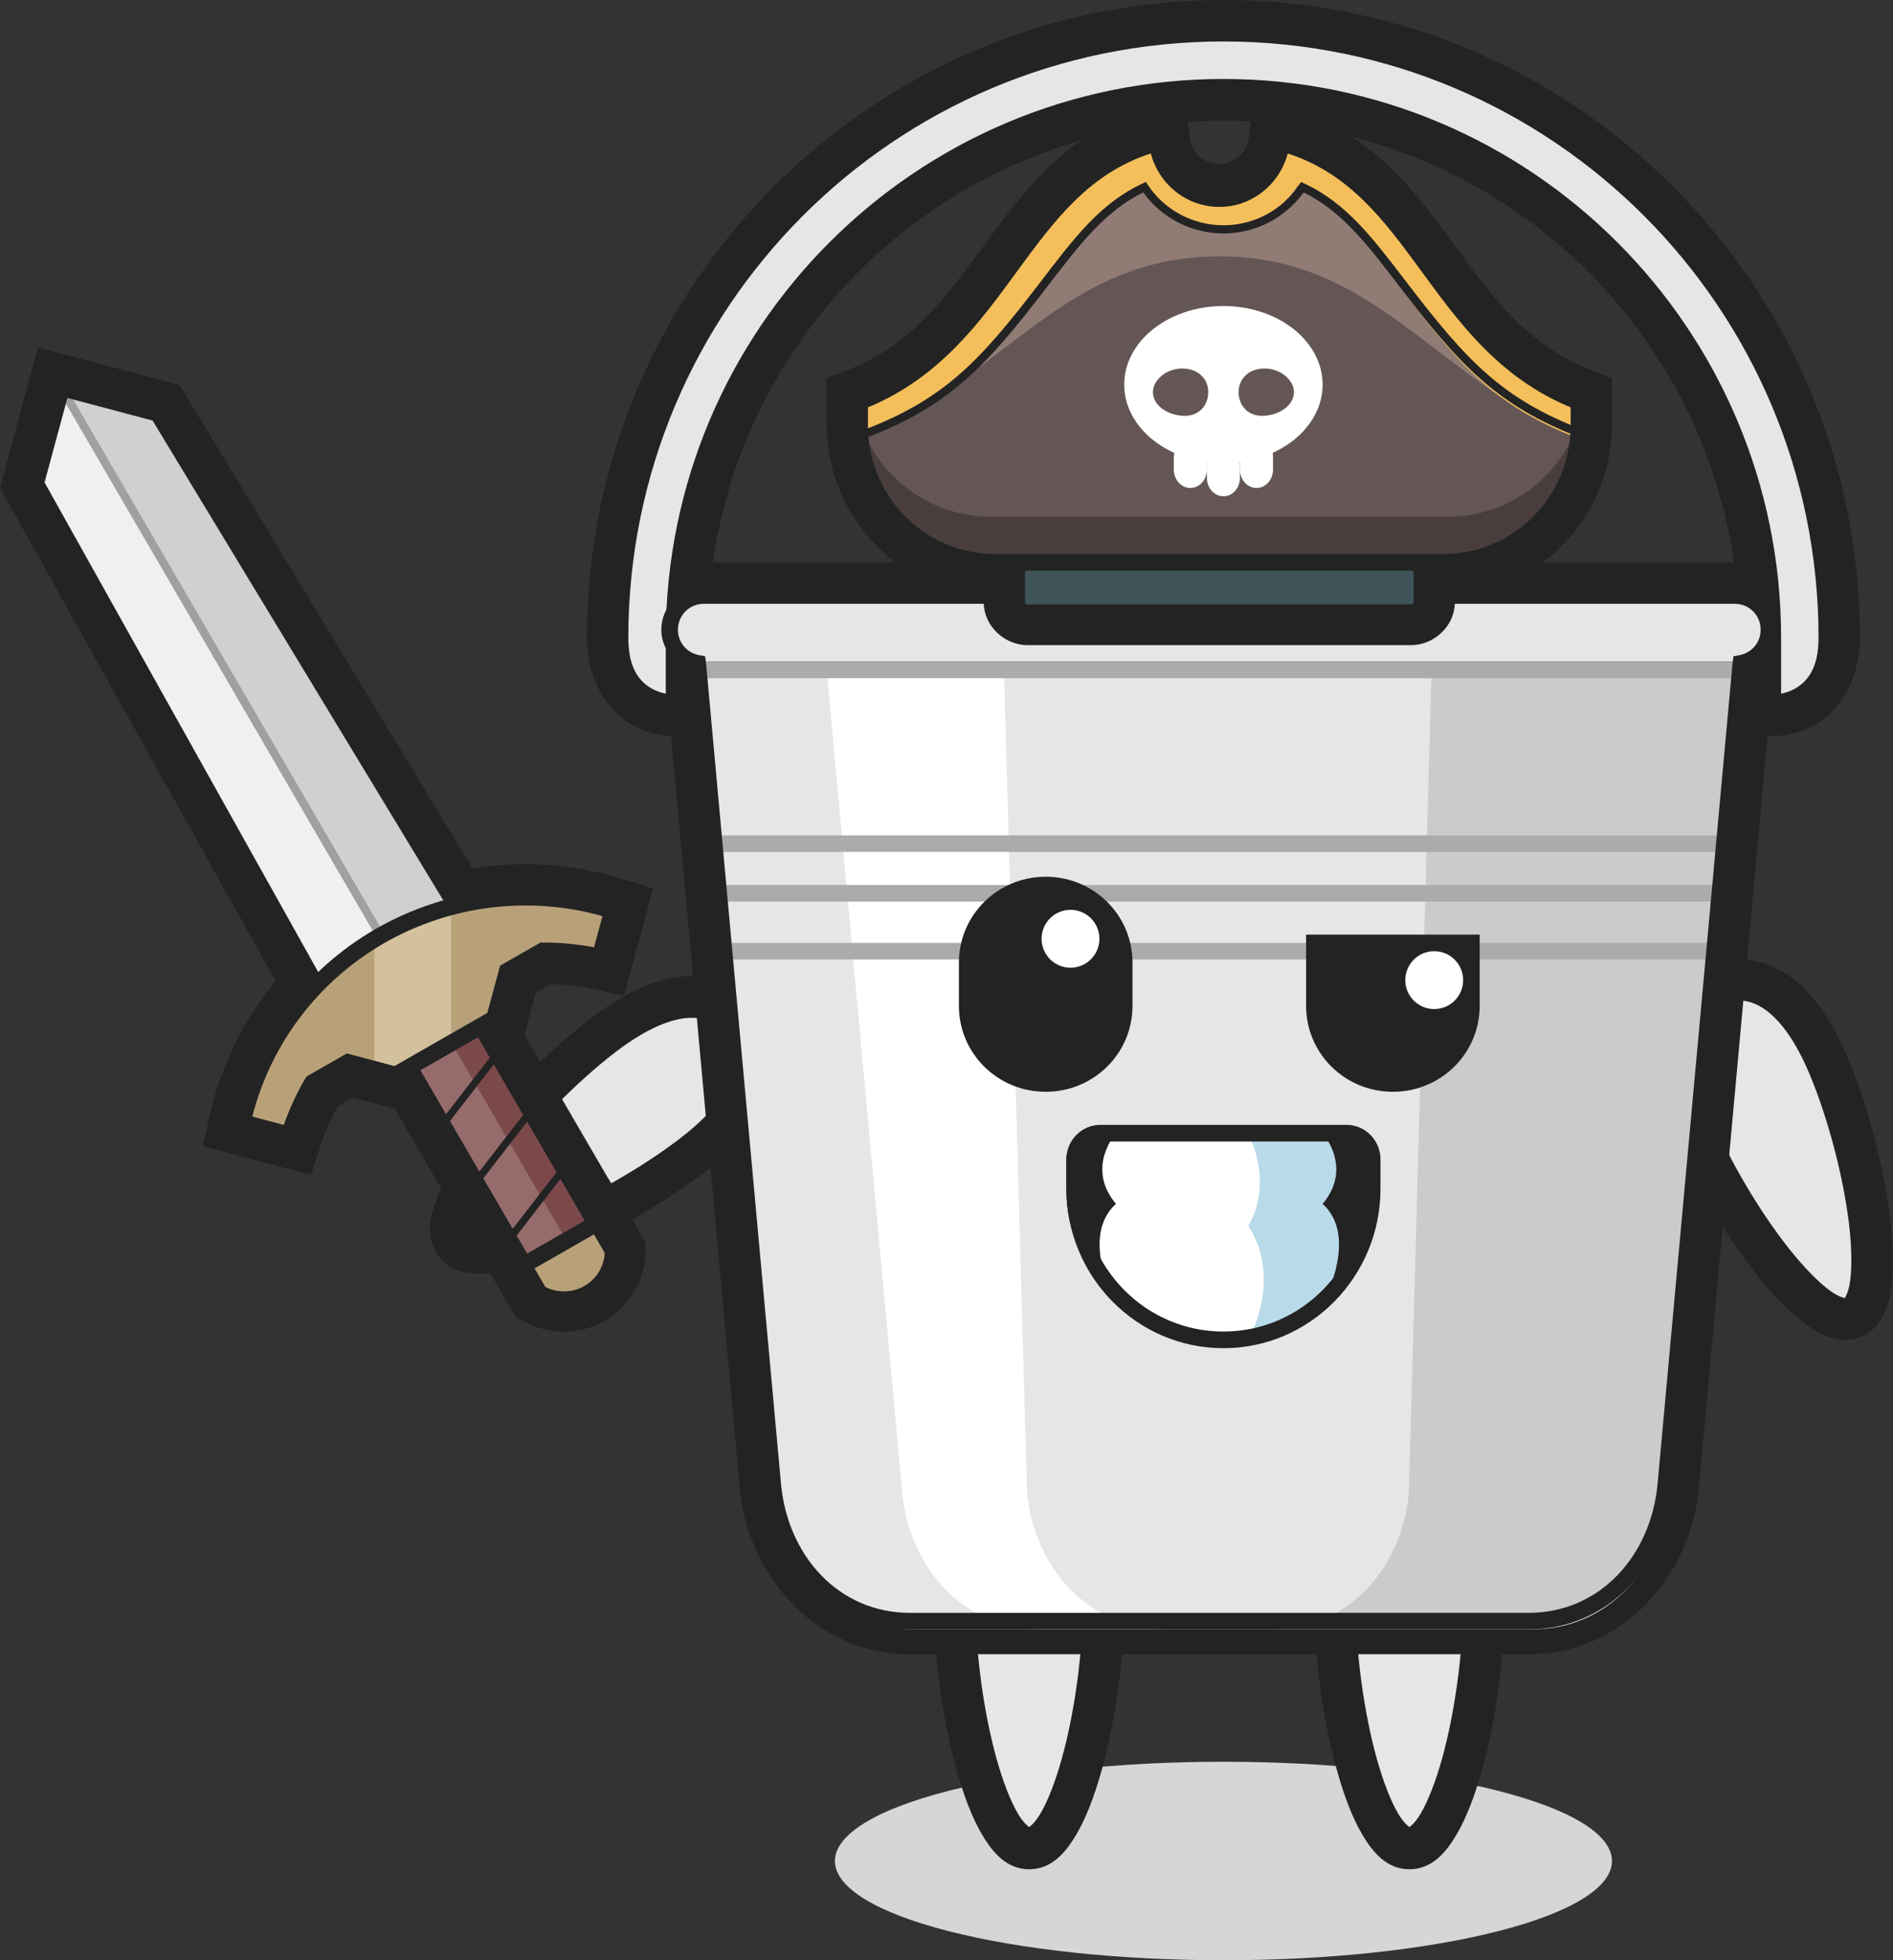 <?xml version="1.0" encoding="UTF-8"?>
<svg width="229px" height="237px" viewBox="0 0 229 237" version="1.1" xmlns="http://www.w3.org/2000/svg" xmlns:xlink="http://www.w3.org/1999/xlink">
    <rect x="0" y="0" width="229" height="237" fill="#333333" stroke="none"/>
    <title>Group 6</title>
    <g id="Page-1" stroke="none" stroke-width="1" fill="none" fill-rule="evenodd">
        <g id="Desktop-HD-Copy-3" transform="translate(-681, -410)">
            <g id="Group-6" transform="translate(681, 410)">
                <path d="M200.496,114 C200.454,114 200.412,114 200.371,114 C200.358,114.001 200.346,114.002 200.333,114.002 C200.29,114.007 200.248,114.012 200.206,114.019 C200.165,114.023 200.124,114.028 200.083,114.035 C200.042,114.043 200,114.052 199.96,114.062 C199.923,114.069 199.886,114.077 199.85,114.085 C199.844,114.085 199.839,114.085 199.833,114.085 C199.821,114.091 199.809,114.096 199.797,114.102 C199.741,114.118 199.687,114.136 199.633,114.157 C199.594,114.171 199.556,114.187 199.518,114.203 C199.479,114.219 199.441,114.237 199.403,114.255 C199.366,114.274 199.329,114.293 199.293,114.313 C199.257,114.333 199.221,114.354 199.185,114.375 C199.15,114.397 199.116,114.419 199.081,114.443 C199.047,114.467 199.013,114.491 198.98,114.516 C198.947,114.541 198.915,114.568 198.883,114.594 C198.852,114.621 198.82,114.649 198.79,114.677 C198.76,114.706 198.73,114.735 198.702,114.766 C198.673,114.795 198.644,114.826 198.617,114.857 C198.589,114.889 198.563,114.921 198.537,114.954 C198.511,114.986 198.486,115.02 198.462,115.054 C198.438,115.087 198.414,115.122 198.392,115.157 C198.369,115.192 198.348,115.227 198.327,115.263 C198.307,115.3 198.288,115.337 198.269,115.375 C198.25,115.412 198.233,115.449 198.216,115.486 C198.198,115.525 198.183,115.564 198.167,115.603 C198.153,115.641 198.138,115.68 198.126,115.719 C198.112,115.759 198.1,115.799 198.089,115.839 C198.078,115.879 198.068,115.918 198.059,115.959 C198.05,116 198.042,116.041 198.036,116.082 C198.028,116.123 198.022,116.164 198.017,116.205 C198.011,116.247 198.005,116.289 198.001,116.33 C198,116.371 198,116.412 198.001,116.453 C198,116.47 198,116.485 198.001,116.501 C198,116.543 198,116.584 198.001,116.625 C198.001,116.638 198.001,116.651 198.002,116.665 C198.007,116.706 198.012,116.747 198.018,116.788 C198.023,116.83 198.029,116.871 198.035,116.913 C198.043,116.954 198.052,116.995 198.062,117.036 C198.069,117.073 198.076,117.11 198.085,117.147 C198.085,117.153 198.085,117.158 198.085,117.164 C198.091,117.176 198.096,117.188 198.102,117.2 C198.118,117.255 198.136,117.31 198.157,117.364 C198.171,117.402 198.187,117.442 198.203,117.48 C198.22,117.518 198.236,117.556 198.253,117.593 C198.272,117.63 198.291,117.667 198.312,117.703 C198.331,117.739 198.352,117.775 198.373,117.811 C198.395,117.847 198.418,117.882 198.442,117.916 C198.465,117.95 198.489,117.984 198.513,118.018 C198.539,118.05 198.565,118.082 198.592,118.114 C198.619,118.146 198.646,118.177 198.675,118.207 C198.704,118.237 198.733,118.267 198.764,118.295 C198.793,118.325 198.824,118.353 198.855,118.38 C198.887,118.407 198.919,118.434 198.952,118.46 C198.984,118.486 199.018,118.511 199.052,118.535 C199.085,118.559 199.12,118.582 199.155,118.605 C199.19,118.627 199.225,118.649 199.261,118.67 C199.298,118.69 199.334,118.71 199.371,118.728 C199.409,118.747 199.446,118.766 199.484,118.783 C199.522,118.799 199.561,118.815 199.599,118.829 C199.639,118.845 199.678,118.859 199.718,118.872 C199.757,118.886 199.797,118.897 199.838,118.908 C199.878,118.919 199.919,118.93 199.959,118.939 C200,118.948 200.04,118.956 200.081,118.963 C200.122,118.97 200.163,118.976 200.204,118.981 C200.245,118.987 200.286,118.993 200.328,118.998 C200.369,118.999 200.411,118.999 200.452,118.998 C200.469,118.999 200.484,118.999 200.501,118.999 C200.542,119 200.584,119 200.625,118.999 C200.639,118.999 200.651,118.999 200.664,118.998 C200.706,118.993 200.749,118.988 200.79,118.981 C200.832,118.977 200.873,118.971 200.913,118.965 C200.955,118.957 200.995,118.948 201.035,118.938 C201.073,118.931 201.11,118.924 201.147,118.915 C201.153,118.915 201.158,118.915 201.164,118.915 C201.176,118.909 201.188,118.904 201.2,118.898 C201.256,118.882 201.311,118.863 201.365,118.843 C201.404,118.829 201.443,118.813 201.48,118.796 C201.519,118.78 201.558,118.763 201.595,118.745 C201.632,118.726 201.669,118.707 201.705,118.687 C201.742,118.667 201.778,118.647 201.814,118.625 C201.849,118.603 201.884,118.58 201.918,118.557 C201.953,118.534 201.987,118.509 202.02,118.484 C202.053,118.458 202.085,118.433 202.117,118.406 C202.148,118.379 202.18,118.352 202.21,118.324 C202.24,118.295 202.27,118.266 202.298,118.236 C202.327,118.207 202.356,118.177 202.383,118.146 C202.411,118.114 202.437,118.082 202.463,118.049 C202.489,118.017 202.514,117.983 202.538,117.95 C202.562,117.916 202.586,117.882 202.608,117.847 C202.631,117.812 202.652,117.776 202.673,117.74 C202.693,117.703 202.712,117.666 202.731,117.628 C202.75,117.591 202.767,117.555 202.784,117.517 C202.801,117.479 202.817,117.44 202.831,117.402 C202.847,117.363 202.861,117.324 202.874,117.284 C202.887,117.245 202.898,117.205 202.909,117.166 C202.921,117.125 202.932,117.085 202.941,117.044 C202.95,117.004 202.958,116.963 202.964,116.921 C202.972,116.88 202.978,116.839 202.983,116.798 C202.989,116.757 202.995,116.715 202.999,116.673 C203,116.632 203,116.591 202.999,116.55 C203,116.534 203,116.517 202.999,116.502 C203,116.46 203,116.418 202.999,116.377 C202.999,116.364 202.998,116.352 202.998,116.338 C202.993,116.297 202.988,116.254 202.982,116.212 C202.977,116.171 202.971,116.13 202.965,116.089 C202.957,116.048 202.948,116.006 202.938,115.966 C202.931,115.929 202.924,115.892 202.915,115.854 C202.915,115.849 202.915,115.844 202.915,115.838 C202.909,115.825 202.904,115.813 202.898,115.801 C202.882,115.746 202.864,115.692 202.843,115.638 C202.829,115.599 202.813,115.56 202.797,115.522 C202.78,115.484 202.764,115.446 202.747,115.409 C202.728,115.371 202.709,115.334 202.688,115.299 C202.669,115.262 202.648,115.226 202.627,115.19 C202.604,115.155 202.582,115.121 202.558,115.087 C202.534,115.053 202.51,115.019 202.485,114.986 C202.459,114.953 202.434,114.921 202.407,114.889 C202.379,114.857 202.352,114.825 202.323,114.794 C202.295,114.764 202.265,114.735 202.235,114.706 C202.205,114.677 202.175,114.649 202.143,114.621 C202.112,114.594 202.08,114.568 202.047,114.543 C202.014,114.517 201.981,114.492 201.947,114.468 C201.912,114.444 201.877,114.421 201.842,114.399 C201.807,114.376 201.772,114.354 201.735,114.334 C201.699,114.313 201.662,114.294 201.625,114.275 C201.588,114.256 201.551,114.238 201.512,114.22 C201.474,114.204 201.436,114.188 201.397,114.174 C201.359,114.158 201.32,114.144 201.281,114.13 C201.241,114.118 201.201,114.106 201.161,114.095 C201.12,114.084 201.08,114.073 201.039,114.064 C200.999,114.055 200.959,114.047 200.917,114.04 C200.876,114.034 200.834,114.027 200.792,114.022 C200.752,114.016 200.711,114.01 200.669,114.005 C200.627,114.005 200.586,114.005 200.544,114.005 C200.529,114.005 200.513,114.004 200.498,114.004 L200.496,114 Z" id="Fill-3" fill="#FFFFFF"></path>
                <path d="M200.496,114 C200.454,114 200.412,114 200.371,114 C200.358,114.001 200.346,114.002 200.333,114.002 C200.29,114.007 200.248,114.012 200.206,114.019 C200.165,114.023 200.124,114.028 200.083,114.035 C200.042,114.043 200,114.052 199.96,114.062 C199.923,114.069 199.886,114.077 199.85,114.085 C199.844,114.085 199.839,114.085 199.833,114.085 C199.821,114.091 199.809,114.096 199.797,114.102 C199.741,114.118 199.687,114.136 199.633,114.157 C199.594,114.172 199.556,114.187 199.518,114.203 C199.479,114.22 199.441,114.237 199.403,114.255 C199.366,114.274 199.329,114.293 199.293,114.313 C199.257,114.333 199.221,114.354 199.185,114.375 C199.15,114.397 199.116,114.419 199.081,114.443 C199.047,114.467 199.013,114.491 198.98,114.517 C198.947,114.542 198.915,114.568 198.883,114.595 C198.852,114.622 198.82,114.65 198.79,114.678 C198.76,114.707 198.73,114.736 198.702,114.767 C198.673,114.796 198.644,114.827 198.617,114.858 C198.589,114.889 198.563,114.921 198.537,114.954 C198.511,114.987 198.486,115.021 198.462,115.054 C198.438,115.088 198.414,115.122 198.392,115.157 C198.369,115.192 198.348,115.228 198.327,115.264 C198.307,115.301 198.288,115.338 198.269,115.376 C198.25,115.413 198.233,115.45 198.216,115.487 C198.198,115.526 198.183,115.564 198.167,115.604 C198.153,115.642 198.138,115.681 198.126,115.72 C198.112,115.76 198.1,115.8 198.089,115.84 C198.078,115.88 198.068,115.92 198.059,115.96 C198.05,116.001 198.042,116.042 198.036,116.083 C198.028,116.125 198.022,116.165 198.017,116.206 C198.011,116.248 198.005,116.29 198.001,116.331 C198,116.372 198,116.414 198.001,116.455 C198,116.471 198,116.487 198.001,116.503 C198,116.544 198,116.585 198.001,116.626 C198.001,116.64 198.001,116.653 198.002,116.666 C198.007,116.708 198.012,116.748 198.018,116.789 C198.023,116.832 198.028,116.874 198.035,116.916 C198.043,116.957 198.052,116.999 198.062,117.039 C198.069,117.076 198.076,117.113 198.085,117.149 C198.085,117.155 198.085,117.16 198.085,117.166 C198.091,117.178 198.096,117.19 198.102,117.202 C198.118,117.257 198.136,117.312 198.157,117.366 C198.171,117.405 198.187,117.444 198.203,117.482 C198.22,117.52 198.236,117.558 198.253,117.596 C198.272,117.632 198.291,117.669 198.312,117.705 C198.331,117.742 198.352,117.778 198.373,117.813 C198.395,117.849 198.418,117.884 198.442,117.918 C198.465,117.953 198.489,117.986 198.513,118.02 C198.539,118.052 198.565,118.085 198.592,118.116 C198.619,118.148 198.646,118.179 198.675,118.21 C198.704,118.24 198.733,118.269 198.764,118.298 C198.793,118.327 198.824,118.355 198.855,118.383 C198.887,118.41 198.919,118.437 198.952,118.463 C198.984,118.488 199.018,118.513 199.052,118.538 C199.085,118.562 199.12,118.585 199.155,118.608 C199.19,118.63 199.225,118.652 199.261,118.672 C199.298,118.693 199.334,118.712 199.371,118.731 C199.409,118.75 199.446,118.769 199.484,118.785 C199.522,118.802 199.561,118.818 199.599,118.832 C199.639,118.848 199.678,118.862 199.718,118.875 C199.757,118.889 199.797,118.9 199.838,118.911 C199.878,118.922 199.919,118.932 199.959,118.941 C200,118.95 200.04,118.957 200.081,118.964 C200.122,118.971 200.163,118.977 200.204,118.982 C200.245,118.989 200.286,118.995 200.328,118.999 C200.369,119 200.411,119 200.452,118.999 C200.469,118.999 200.484,118.999 200.501,118.999 C200.542,119 200.584,119 200.625,118.999 C200.639,118.998 200.651,118.998 200.664,118.998 C200.706,118.993 200.749,118.988 200.79,118.981 C200.832,118.977 200.873,118.971 200.913,118.964 C200.955,118.957 200.995,118.948 201.035,118.938 C201.073,118.931 201.11,118.923 201.147,118.914 C201.153,118.914 201.158,118.914 201.164,118.914 C201.176,118.909 201.188,118.903 201.2,118.898 C201.256,118.881 201.311,118.863 201.365,118.843 C201.404,118.828 201.443,118.812 201.48,118.796 C201.519,118.78 201.558,118.762 201.595,118.744 C201.632,118.726 201.669,118.707 201.705,118.686 C201.742,118.667 201.778,118.646 201.814,118.624 C201.849,118.603 201.884,118.58 201.918,118.556 C201.953,118.533 201.987,118.508 202.02,118.483 C202.053,118.458 202.085,118.431 202.117,118.405 C202.148,118.378 202.18,118.351 202.21,118.324 C202.24,118.295 202.27,118.265 202.298,118.235 C202.327,118.205 202.356,118.176 202.383,118.145 C202.411,118.114 202.437,118.081 202.463,118.049 C202.489,118.016 202.514,117.983 202.538,117.949 C202.562,117.915 202.586,117.88 202.608,117.845 C202.631,117.81 202.652,117.775 202.673,117.739 C202.693,117.702 202.712,117.665 202.731,117.627 C202.75,117.591 202.767,117.553 202.784,117.516 C202.801,117.478 202.817,117.439 202.831,117.401 C202.847,117.362 202.861,117.323 202.874,117.283 C202.887,117.243 202.898,117.204 202.909,117.164 C202.921,117.124 202.932,117.084 202.941,117.043 C202.95,117.002 202.958,116.961 202.964,116.919 C202.972,116.879 202.978,116.838 202.983,116.796 C202.989,116.755 202.995,116.713 202.999,116.672 C203,116.63 203,116.589 202.999,116.548 C203,116.532 203,116.516 202.999,116.5 C203,116.458 203,116.415 202.999,116.374 C202.999,116.36 202.998,116.348 202.998,116.335 C202.993,116.293 202.988,116.251 202.982,116.209 C202.977,116.168 202.971,116.126 202.965,116.085 C202.957,116.044 202.948,116.003 202.938,115.962 C202.931,115.925 202.924,115.888 202.915,115.852 C202.915,115.847 202.915,115.841 202.915,115.835 C202.909,115.824 202.904,115.811 202.898,115.799 C202.882,115.744 202.864,115.689 202.843,115.636 C202.829,115.596 202.813,115.558 202.797,115.52 C202.78,115.481 202.764,115.443 202.747,115.406 C202.728,115.369 202.709,115.332 202.688,115.296 C202.669,115.26 202.648,115.224 202.627,115.188 C202.604,115.153 202.582,115.119 202.558,115.085 C202.534,115.05 202.51,115.016 202.485,114.983 C202.459,114.95 202.434,114.918 202.407,114.886 C202.379,114.854 202.352,114.823 202.323,114.792 C202.295,114.761 202.265,114.732 202.235,114.703 C202.205,114.674 202.175,114.646 202.143,114.619 C202.112,114.591 202.08,114.564 202.047,114.539 C202.014,114.512 201.981,114.488 201.947,114.464 C201.912,114.439 201.877,114.416 201.842,114.394 C201.807,114.371 201.772,114.349 201.735,114.329 C201.699,114.308 201.662,114.289 201.625,114.27 C201.588,114.251 201.551,114.233 201.512,114.215 C201.474,114.199 201.436,114.183 201.397,114.169 C201.359,114.153 201.32,114.139 201.281,114.125 C201.241,114.113 201.201,114.101 201.161,114.09 C201.12,114.079 201.08,114.068 201.039,114.059 C200.999,114.05 200.959,114.042 200.917,114.035 C200.876,114.028 200.834,114.022 200.792,114.017 C200.752,114.011 200.711,114.005 200.669,114 C200.627,114 200.586,114 200.544,114 C200.529,114 200.513,114 200.498,114 L200.496,114 Z" id="Fill-4" fill="#FFFFFF"></path>
                <path d="M200.496,114 C200.454,114 200.412,114 200.371,114 C200.358,114.001 200.346,114.002 200.333,114.002 C200.29,114.007 200.248,114.012 200.206,114.019 C200.165,114.023 200.124,114.028 200.083,114.035 C200.042,114.043 200,114.052 199.96,114.062 C199.923,114.069 199.886,114.077 199.85,114.085 C199.844,114.085 199.839,114.085 199.833,114.085 C199.821,114.091 199.809,114.096 199.797,114.102 C199.741,114.118 199.687,114.136 199.633,114.157 C199.594,114.172 199.556,114.187 199.518,114.203 C199.479,114.22 199.441,114.237 199.403,114.255 C199.366,114.274 199.329,114.293 199.293,114.313 C199.257,114.333 199.221,114.354 199.185,114.375 C199.15,114.397 199.116,114.419 199.081,114.443 C199.047,114.467 199.013,114.491 198.98,114.517 C198.947,114.542 198.915,114.568 198.883,114.595 C198.852,114.622 198.82,114.65 198.79,114.678 C198.76,114.707 198.73,114.736 198.702,114.767 C198.673,114.796 198.644,114.827 198.617,114.858 C198.589,114.889 198.563,114.921 198.537,114.954 C198.511,114.987 198.486,115.021 198.462,115.054 C198.438,115.088 198.414,115.122 198.392,115.157 C198.369,115.192 198.348,115.228 198.327,115.264 C198.307,115.301 198.288,115.338 198.269,115.376 C198.25,115.413 198.233,115.45 198.216,115.487 C198.198,115.526 198.183,115.564 198.167,115.604 C198.153,115.642 198.138,115.681 198.126,115.72 C198.112,115.76 198.1,115.8 198.089,115.84 C198.078,115.88 198.068,115.92 198.059,115.96 C198.05,116.001 198.042,116.042 198.036,116.083 C198.028,116.125 198.022,116.165 198.017,116.206 C198.011,116.248 198.005,116.29 198.001,116.331 C198,116.372 198,116.414 198.001,116.455 C198,116.471 198,116.487 198.001,116.503 C198,116.544 198,116.585 198.001,116.626 C198.001,116.64 198.001,116.653 198.002,116.666 C198.007,116.708 198.012,116.748 198.018,116.789 C198.023,116.832 198.028,116.874 198.035,116.916 C198.043,116.957 198.052,116.999 198.062,117.039 C198.069,117.076 198.076,117.113 198.085,117.149 C198.085,117.155 198.085,117.16 198.085,117.166 C198.091,117.178 198.096,117.19 198.102,117.202 C198.118,117.257 198.136,117.312 198.157,117.366 C198.171,117.405 198.187,117.444 198.203,117.482 C198.22,117.52 198.236,117.558 198.253,117.596 C198.272,117.632 198.291,117.669 198.312,117.705 C198.331,117.742 198.352,117.778 198.373,117.813 C198.395,117.849 198.418,117.884 198.442,117.918 C198.465,117.953 198.489,117.986 198.513,118.02 C198.539,118.052 198.565,118.085 198.592,118.116 C198.619,118.148 198.646,118.179 198.675,118.21 C198.704,118.24 198.733,118.269 198.764,118.298 C198.793,118.327 198.824,118.355 198.855,118.383 C198.887,118.41 198.919,118.437 198.952,118.463 C198.984,118.488 199.018,118.513 199.052,118.538 C199.085,118.562 199.12,118.585 199.155,118.608 C199.19,118.63 199.225,118.652 199.261,118.672 C199.298,118.693 199.334,118.712 199.371,118.731 C199.409,118.75 199.446,118.769 199.484,118.785 C199.522,118.802 199.561,118.818 199.599,118.832 C199.639,118.848 199.678,118.862 199.718,118.875 C199.757,118.889 199.797,118.9 199.838,118.911 C199.878,118.922 199.919,118.932 199.959,118.941 C200,118.95 200.04,118.957 200.081,118.964 C200.122,118.971 200.163,118.977 200.204,118.982 C200.245,118.989 200.286,118.995 200.328,118.999 C200.369,119 200.411,119 200.452,118.999 C200.469,118.999 200.484,118.999 200.501,118.999 C200.542,119 200.584,119 200.625,118.999 C200.639,118.998 200.651,118.998 200.664,118.998 C200.706,118.993 200.749,118.988 200.79,118.981 C200.832,118.977 200.873,118.971 200.913,118.964 C200.955,118.957 200.995,118.948 201.035,118.938 C201.073,118.931 201.11,118.923 201.147,118.914 C201.153,118.914 201.158,118.914 201.164,118.914 C201.176,118.909 201.188,118.903 201.2,118.898 C201.256,118.881 201.311,118.863 201.365,118.843 C201.404,118.828 201.443,118.812 201.48,118.796 C201.519,118.78 201.558,118.762 201.595,118.744 C201.632,118.726 201.669,118.707 201.705,118.686 C201.742,118.667 201.778,118.646 201.814,118.624 C201.849,118.603 201.884,118.58 201.918,118.556 C201.953,118.533 201.987,118.508 202.02,118.483 C202.053,118.458 202.085,118.431 202.117,118.405 C202.148,118.378 202.18,118.351 202.21,118.324 C202.24,118.295 202.27,118.265 202.298,118.235 C202.327,118.205 202.356,118.176 202.383,118.145 C202.411,118.114 202.437,118.081 202.463,118.049 C202.489,118.016 202.514,117.983 202.538,117.949 C202.562,117.915 202.586,117.88 202.608,117.845 C202.631,117.81 202.652,117.775 202.673,117.739 C202.693,117.702 202.712,117.665 202.731,117.627 C202.75,117.591 202.767,117.553 202.784,117.516 C202.801,117.478 202.817,117.439 202.831,117.401 C202.847,117.362 202.861,117.323 202.874,117.283 C202.887,117.243 202.898,117.204 202.909,117.164 C202.921,117.124 202.932,117.084 202.941,117.043 C202.95,117.002 202.958,116.961 202.964,116.919 C202.972,116.879 202.978,116.838 202.983,116.796 C202.989,116.755 202.995,116.713 202.999,116.672 C203,116.63 203,116.589 202.999,116.548 C203,116.532 203,116.516 202.999,116.5 C203,116.458 203,116.415 202.999,116.374 C202.999,116.36 202.998,116.348 202.998,116.335 C202.993,116.293 202.988,116.251 202.982,116.209 C202.977,116.168 202.971,116.126 202.965,116.085 C202.957,116.044 202.948,116.003 202.938,115.962 C202.931,115.925 202.924,115.888 202.915,115.852 C202.915,115.847 202.915,115.841 202.915,115.835 C202.909,115.824 202.904,115.811 202.898,115.799 C202.882,115.744 202.864,115.689 202.843,115.636 C202.829,115.596 202.813,115.558 202.797,115.52 C202.78,115.481 202.764,115.443 202.747,115.406 C202.728,115.369 202.709,115.332 202.688,115.296 C202.669,115.26 202.648,115.224 202.627,115.188 C202.604,115.153 202.582,115.119 202.558,115.085 C202.534,115.05 202.51,115.016 202.485,114.983 C202.459,114.95 202.434,114.918 202.407,114.886 C202.379,114.854 202.352,114.823 202.323,114.792 C202.295,114.761 202.265,114.732 202.235,114.703 C202.205,114.674 202.175,114.646 202.143,114.619 C202.112,114.591 202.08,114.564 202.047,114.539 C202.014,114.512 201.981,114.488 201.947,114.464 C201.912,114.439 201.877,114.416 201.842,114.394 C201.807,114.371 201.772,114.349 201.735,114.329 C201.699,114.308 201.662,114.289 201.625,114.27 C201.588,114.251 201.551,114.233 201.512,114.215 C201.474,114.199 201.436,114.183 201.397,114.169 C201.359,114.153 201.32,114.139 201.281,114.125 C201.241,114.113 201.201,114.101 201.161,114.09 C201.12,114.079 201.08,114.068 201.039,114.059 C200.999,114.05 200.959,114.042 200.917,114.035 C200.876,114.028 200.834,114.022 200.792,114.017 C200.752,114.011 200.711,114.005 200.669,114 C200.627,114 200.586,114 200.544,114 C200.529,114 200.513,114 200.498,114 L200.496,114 Z" id="Fill-5" fill="#FFFFFF"></path>
                <path d="M200.496,114 C200.454,114 200.412,114 200.371,114 C200.358,114.001 200.346,114.002 200.333,114.002 C200.29,114.007 200.248,114.012 200.206,114.019 C200.165,114.023 200.124,114.028 200.083,114.035 C200.042,114.043 200,114.052 199.96,114.062 C199.923,114.069 199.886,114.077 199.85,114.085 C199.844,114.085 199.839,114.085 199.833,114.085 C199.821,114.091 199.809,114.096 199.797,114.102 C199.741,114.118 199.687,114.136 199.633,114.157 C199.594,114.172 199.556,114.187 199.518,114.203 C199.479,114.22 199.441,114.237 199.403,114.255 C199.366,114.274 199.329,114.293 199.293,114.313 C199.257,114.333 199.221,114.354 199.185,114.375 C199.15,114.397 199.116,114.419 199.081,114.443 C199.047,114.467 199.013,114.491 198.98,114.517 C198.947,114.542 198.915,114.568 198.883,114.595 C198.852,114.622 198.82,114.65 198.79,114.678 C198.76,114.707 198.73,114.736 198.702,114.767 C198.673,114.796 198.644,114.827 198.617,114.858 C198.589,114.889 198.563,114.921 198.537,114.954 C198.511,114.987 198.486,115.021 198.462,115.054 C198.438,115.088 198.414,115.122 198.392,115.157 C198.369,115.192 198.348,115.228 198.327,115.264 C198.307,115.301 198.288,115.338 198.269,115.376 C198.25,115.413 198.233,115.45 198.216,115.487 C198.198,115.526 198.183,115.564 198.167,115.604 C198.153,115.642 198.138,115.681 198.126,115.72 C198.112,115.76 198.1,115.8 198.089,115.84 C198.078,115.88 198.068,115.92 198.059,115.96 C198.05,116.001 198.042,116.042 198.036,116.083 C198.028,116.125 198.022,116.165 198.017,116.206 C198.011,116.248 198.005,116.29 198.001,116.331 C198,116.372 198,116.414 198.001,116.455 C198,116.471 198,116.487 198.001,116.503 C198,116.544 198,116.585 198.001,116.626 C198.001,116.64 198.001,116.653 198.002,116.666 C198.007,116.708 198.012,116.748 198.018,116.789 C198.023,116.832 198.028,116.874 198.035,116.916 C198.043,116.957 198.052,116.999 198.062,117.039 C198.069,117.076 198.076,117.113 198.085,117.149 C198.085,117.155 198.085,117.16 198.085,117.166 C198.091,117.178 198.096,117.19 198.102,117.202 C198.118,117.257 198.136,117.312 198.157,117.366 C198.171,117.405 198.187,117.444 198.203,117.482 C198.22,117.52 198.236,117.558 198.253,117.596 C198.272,117.632 198.291,117.669 198.312,117.705 C198.331,117.742 198.352,117.778 198.373,117.813 C198.395,117.849 198.418,117.884 198.442,117.918 C198.465,117.953 198.489,117.986 198.513,118.02 C198.539,118.052 198.565,118.085 198.592,118.116 C198.619,118.148 198.646,118.179 198.675,118.21 C198.704,118.24 198.733,118.269 198.764,118.298 C198.793,118.327 198.824,118.355 198.855,118.383 C198.887,118.41 198.919,118.437 198.952,118.463 C198.984,118.488 199.018,118.513 199.052,118.538 C199.085,118.562 199.12,118.585 199.155,118.608 C199.19,118.63 199.225,118.652 199.261,118.672 C199.298,118.693 199.334,118.712 199.371,118.731 C199.409,118.75 199.446,118.769 199.484,118.785 C199.522,118.802 199.561,118.818 199.599,118.832 C199.639,118.848 199.678,118.862 199.718,118.875 C199.757,118.889 199.797,118.9 199.838,118.911 C199.878,118.922 199.919,118.932 199.959,118.941 C200,118.95 200.04,118.957 200.081,118.964 C200.122,118.971 200.163,118.977 200.204,118.982 C200.245,118.989 200.286,118.995 200.328,118.999 C200.369,119 200.411,119 200.452,118.999 C200.469,118.999 200.484,118.999 200.501,118.999 C200.542,119 200.584,119 200.625,118.999 C200.639,118.998 200.651,118.998 200.664,118.998 C200.706,118.993 200.749,118.988 200.79,118.981 C200.832,118.977 200.873,118.971 200.913,118.964 C200.955,118.957 200.995,118.948 201.035,118.938 C201.073,118.931 201.11,118.923 201.147,118.914 C201.153,118.914 201.158,118.914 201.164,118.914 C201.176,118.909 201.188,118.903 201.2,118.898 C201.256,118.881 201.311,118.863 201.365,118.843 C201.404,118.828 201.443,118.812 201.48,118.796 C201.519,118.78 201.558,118.762 201.595,118.744 C201.632,118.726 201.669,118.707 201.705,118.686 C201.742,118.667 201.778,118.646 201.814,118.624 C201.849,118.603 201.884,118.58 201.918,118.556 C201.953,118.533 201.987,118.508 202.02,118.483 C202.053,118.458 202.085,118.431 202.117,118.405 C202.148,118.378 202.18,118.351 202.21,118.324 C202.24,118.295 202.27,118.265 202.298,118.235 C202.327,118.205 202.356,118.176 202.383,118.145 C202.411,118.114 202.437,118.081 202.463,118.049 C202.489,118.016 202.514,117.983 202.538,117.949 C202.562,117.915 202.586,117.88 202.608,117.845 C202.631,117.81 202.652,117.775 202.673,117.739 C202.693,117.702 202.712,117.665 202.731,117.627 C202.75,117.591 202.767,117.553 202.784,117.516 C202.801,117.478 202.817,117.439 202.831,117.401 C202.847,117.362 202.861,117.323 202.874,117.283 C202.887,117.243 202.898,117.204 202.909,117.164 C202.921,117.124 202.932,117.084 202.941,117.043 C202.95,117.002 202.958,116.961 202.964,116.919 C202.972,116.879 202.978,116.838 202.983,116.796 C202.989,116.755 202.995,116.713 202.999,116.672 C203,116.63 203,116.589 202.999,116.548 C203,116.532 203,116.516 202.999,116.5 C203,116.458 203,116.415 202.999,116.374 C202.999,116.36 202.998,116.348 202.998,116.335 C202.993,116.293 202.988,116.251 202.982,116.209 C202.977,116.168 202.971,116.126 202.965,116.085 C202.957,116.044 202.948,116.003 202.938,115.962 C202.931,115.925 202.924,115.888 202.915,115.852 C202.915,115.847 202.915,115.841 202.915,115.835 C202.909,115.824 202.904,115.811 202.898,115.799 C202.882,115.744 202.864,115.689 202.843,115.636 C202.829,115.596 202.813,115.558 202.797,115.52 C202.78,115.481 202.764,115.443 202.747,115.406 C202.728,115.369 202.709,115.332 202.688,115.296 C202.669,115.26 202.648,115.224 202.627,115.188 C202.604,115.153 202.582,115.119 202.558,115.085 C202.534,115.05 202.51,115.016 202.485,114.983 C202.459,114.95 202.434,114.918 202.407,114.886 C202.379,114.854 202.352,114.823 202.323,114.792 C202.295,114.761 202.265,114.732 202.235,114.703 C202.205,114.674 202.175,114.646 202.143,114.619 C202.112,114.591 202.08,114.564 202.047,114.539 C202.014,114.512 201.981,114.488 201.947,114.464 C201.912,114.439 201.877,114.416 201.842,114.394 C201.807,114.371 201.772,114.349 201.735,114.329 C201.699,114.308 201.662,114.289 201.625,114.27 C201.588,114.251 201.551,114.233 201.512,114.215 C201.474,114.199 201.436,114.183 201.397,114.169 C201.359,114.153 201.32,114.139 201.281,114.125 C201.241,114.113 201.201,114.101 201.161,114.09 C201.12,114.079 201.08,114.068 201.039,114.059 C200.999,114.05 200.959,114.042 200.917,114.035 C200.876,114.028 200.834,114.022 200.792,114.017 C200.752,114.011 200.711,114.005 200.669,114 C200.627,114 200.586,114 200.544,114 C200.529,114 200.513,114 200.498,114 L200.496,114 Z" id="Fill-6" fill="#FFFFFF"></path>
                <path d="M200.496,114 C200.454,114 200.412,114 200.371,114 C200.358,114.001 200.346,114.002 200.333,114.002 C200.29,114.007 200.248,114.012 200.206,114.019 C200.165,114.023 200.124,114.028 200.083,114.035 C200.042,114.043 200,114.052 199.96,114.062 C199.923,114.069 199.886,114.077 199.85,114.085 C199.844,114.085 199.839,114.085 199.833,114.085 C199.821,114.091 199.809,114.096 199.797,114.102 C199.741,114.118 199.687,114.136 199.633,114.157 C199.594,114.172 199.556,114.187 199.518,114.203 C199.479,114.22 199.441,114.237 199.403,114.255 C199.366,114.274 199.329,114.293 199.293,114.313 C199.257,114.333 199.221,114.354 199.185,114.375 C199.15,114.397 199.116,114.419 199.081,114.443 C199.047,114.467 199.013,114.491 198.98,114.517 C198.947,114.542 198.915,114.568 198.883,114.595 C198.852,114.622 198.82,114.65 198.79,114.678 C198.76,114.707 198.73,114.736 198.702,114.767 C198.673,114.796 198.644,114.827 198.617,114.858 C198.589,114.889 198.563,114.921 198.537,114.954 C198.511,114.987 198.486,115.021 198.462,115.054 C198.438,115.088 198.414,115.122 198.392,115.157 C198.369,115.192 198.348,115.228 198.327,115.264 C198.307,115.301 198.288,115.338 198.269,115.376 C198.25,115.413 198.233,115.45 198.216,115.487 C198.198,115.526 198.183,115.564 198.167,115.604 C198.153,115.642 198.138,115.681 198.126,115.72 C198.112,115.76 198.1,115.8 198.089,115.84 C198.078,115.88 198.068,115.92 198.059,115.96 C198.05,116.001 198.042,116.042 198.036,116.083 C198.028,116.125 198.022,116.165 198.017,116.206 C198.011,116.248 198.005,116.29 198.001,116.331 C198,116.372 198,116.414 198.001,116.455 C198,116.471 198,116.487 198.001,116.503 C198,116.544 198,116.585 198.001,116.626 C198.001,116.64 198.001,116.653 198.002,116.666 C198.007,116.708 198.012,116.748 198.018,116.789 C198.023,116.832 198.028,116.874 198.035,116.916 C198.043,116.957 198.052,116.999 198.062,117.039 C198.069,117.076 198.076,117.113 198.085,117.149 C198.085,117.155 198.085,117.16 198.085,117.166 C198.091,117.178 198.096,117.19 198.102,117.202 C198.118,117.257 198.136,117.312 198.157,117.366 C198.171,117.405 198.187,117.444 198.203,117.482 C198.22,117.52 198.236,117.558 198.253,117.596 C198.272,117.632 198.291,117.669 198.312,117.705 C198.331,117.742 198.352,117.778 198.373,117.813 C198.395,117.849 198.418,117.884 198.442,117.918 C198.465,117.953 198.489,117.986 198.513,118.02 C198.539,118.052 198.565,118.085 198.592,118.116 C198.619,118.148 198.646,118.179 198.675,118.21 C198.704,118.24 198.733,118.269 198.764,118.298 C198.793,118.327 198.824,118.355 198.855,118.383 C198.887,118.41 198.919,118.437 198.952,118.463 C198.984,118.488 199.018,118.513 199.052,118.538 C199.085,118.562 199.12,118.585 199.155,118.608 C199.19,118.63 199.225,118.652 199.261,118.672 C199.298,118.693 199.334,118.712 199.371,118.731 C199.409,118.75 199.446,118.769 199.484,118.785 C199.522,118.802 199.561,118.818 199.599,118.832 C199.639,118.848 199.678,118.862 199.718,118.875 C199.757,118.889 199.797,118.9 199.838,118.911 C199.878,118.922 199.919,118.932 199.959,118.941 C200,118.95 200.04,118.957 200.081,118.964 C200.122,118.971 200.163,118.977 200.204,118.982 C200.245,118.989 200.286,118.995 200.328,118.999 C200.369,119 200.411,119 200.452,118.999 C200.469,118.999 200.484,118.999 200.501,118.999 C200.542,119 200.584,119 200.625,118.999 C200.639,118.998 200.651,118.998 200.664,118.998 C200.706,118.993 200.749,118.988 200.79,118.981 C200.832,118.977 200.873,118.971 200.913,118.964 C200.955,118.957 200.995,118.948 201.035,118.938 C201.073,118.931 201.11,118.923 201.147,118.914 C201.153,118.914 201.158,118.914 201.164,118.914 C201.176,118.909 201.188,118.903 201.2,118.898 C201.256,118.881 201.311,118.863 201.365,118.843 C201.404,118.828 201.443,118.812 201.48,118.796 C201.519,118.78 201.558,118.762 201.595,118.744 C201.632,118.726 201.669,118.707 201.705,118.686 C201.742,118.667 201.778,118.646 201.814,118.624 C201.849,118.603 201.884,118.58 201.918,118.556 C201.953,118.533 201.987,118.508 202.02,118.483 C202.053,118.458 202.085,118.431 202.117,118.405 C202.148,118.378 202.18,118.351 202.21,118.324 C202.24,118.295 202.27,118.265 202.298,118.235 C202.327,118.205 202.356,118.176 202.383,118.145 C202.411,118.114 202.437,118.081 202.463,118.049 C202.489,118.016 202.514,117.983 202.538,117.949 C202.562,117.915 202.586,117.88 202.608,117.845 C202.631,117.81 202.652,117.775 202.673,117.739 C202.693,117.702 202.712,117.665 202.731,117.627 C202.75,117.591 202.767,117.553 202.784,117.516 C202.801,117.478 202.817,117.439 202.831,117.401 C202.847,117.362 202.861,117.323 202.874,117.283 C202.887,117.243 202.898,117.204 202.909,117.164 C202.921,117.124 202.932,117.084 202.941,117.043 C202.95,117.002 202.958,116.961 202.964,116.919 C202.972,116.879 202.978,116.838 202.983,116.796 C202.989,116.755 202.995,116.713 202.999,116.672 C203,116.63 203,116.589 202.999,116.548 C203,116.532 203,116.516 202.999,116.5 C203,116.458 203,116.415 202.999,116.374 C202.999,116.36 202.998,116.348 202.998,116.335 C202.993,116.293 202.988,116.251 202.982,116.209 C202.977,116.168 202.971,116.126 202.965,116.085 C202.957,116.044 202.948,116.003 202.938,115.962 C202.931,115.925 202.924,115.888 202.915,115.852 C202.915,115.847 202.915,115.841 202.915,115.835 C202.909,115.824 202.904,115.811 202.898,115.799 C202.882,115.744 202.864,115.689 202.843,115.636 C202.829,115.596 202.813,115.558 202.797,115.52 C202.78,115.481 202.764,115.443 202.747,115.406 C202.728,115.369 202.709,115.332 202.688,115.296 C202.669,115.26 202.648,115.224 202.627,115.188 C202.604,115.153 202.582,115.119 202.558,115.085 C202.534,115.05 202.51,115.016 202.485,114.983 C202.459,114.95 202.434,114.918 202.407,114.886 C202.379,114.854 202.352,114.823 202.323,114.792 C202.295,114.761 202.265,114.732 202.235,114.703 C202.205,114.674 202.175,114.646 202.143,114.619 C202.112,114.591 202.08,114.564 202.047,114.539 C202.014,114.512 201.981,114.488 201.947,114.464 C201.912,114.439 201.877,114.416 201.842,114.394 C201.807,114.371 201.772,114.349 201.735,114.329 C201.699,114.308 201.662,114.289 201.625,114.27 C201.588,114.251 201.551,114.233 201.512,114.215 C201.474,114.199 201.436,114.183 201.397,114.169 C201.359,114.153 201.32,114.139 201.281,114.125 C201.241,114.113 201.201,114.101 201.161,114.09 C201.12,114.079 201.08,114.068 201.039,114.059 C200.999,114.05 200.959,114.042 200.917,114.035 C200.876,114.028 200.834,114.022 200.792,114.017 C200.752,114.011 200.711,114.005 200.669,114 C200.627,114 200.586,114 200.544,114 C200.529,114 200.513,114 200.498,114 L200.496,114 Z" id="Fill-7" fill="#FFFFFF"></path>
                <path d="M200.496,114 C200.454,114 200.412,114 200.371,114 C200.358,114.001 200.346,114.002 200.333,114.002 C200.29,114.007 200.248,114.012 200.206,114.019 C200.165,114.023 200.124,114.028 200.083,114.035 C200.042,114.043 200,114.052 199.96,114.062 C199.923,114.069 199.886,114.077 199.85,114.085 C199.844,114.085 199.839,114.085 199.833,114.085 C199.821,114.091 199.809,114.096 199.797,114.102 C199.741,114.118 199.687,114.136 199.633,114.157 C199.594,114.172 199.556,114.187 199.518,114.203 C199.479,114.22 199.441,114.237 199.403,114.255 C199.366,114.274 199.329,114.293 199.293,114.313 C199.257,114.333 199.221,114.354 199.185,114.375 C199.15,114.397 199.116,114.419 199.081,114.443 C199.047,114.467 199.013,114.491 198.98,114.517 C198.947,114.542 198.915,114.568 198.883,114.595 C198.852,114.622 198.82,114.65 198.79,114.678 C198.76,114.707 198.73,114.736 198.702,114.767 C198.673,114.796 198.644,114.827 198.617,114.858 C198.589,114.889 198.563,114.921 198.537,114.954 C198.511,114.987 198.486,115.021 198.462,115.054 C198.438,115.088 198.414,115.122 198.392,115.157 C198.369,115.192 198.348,115.228 198.327,115.264 C198.307,115.301 198.288,115.338 198.269,115.376 C198.25,115.413 198.233,115.45 198.216,115.487 C198.198,115.526 198.183,115.564 198.167,115.604 C198.153,115.642 198.138,115.681 198.126,115.72 C198.112,115.76 198.1,115.8 198.089,115.84 C198.078,115.88 198.068,115.92 198.059,115.96 C198.05,116.001 198.042,116.042 198.036,116.083 C198.028,116.125 198.022,116.165 198.017,116.206 C198.011,116.248 198.005,116.29 198.001,116.331 C198,116.372 198,116.414 198.001,116.455 C198,116.471 198,116.487 198.001,116.503 C198,116.544 198,116.585 198.001,116.626 C198.001,116.64 198.001,116.653 198.002,116.666 C198.007,116.708 198.012,116.748 198.018,116.789 C198.023,116.832 198.028,116.874 198.035,116.916 C198.043,116.957 198.052,116.999 198.062,117.039 C198.069,117.076 198.076,117.113 198.085,117.149 C198.085,117.155 198.085,117.16 198.085,117.166 C198.091,117.178 198.096,117.19 198.102,117.202 C198.118,117.257 198.136,117.312 198.157,117.366 C198.171,117.405 198.187,117.444 198.203,117.482 C198.22,117.52 198.236,117.558 198.253,117.596 C198.272,117.632 198.291,117.669 198.312,117.705 C198.331,117.742 198.352,117.778 198.373,117.813 C198.395,117.849 198.418,117.884 198.442,117.918 C198.465,117.953 198.489,117.986 198.513,118.02 C198.539,118.052 198.565,118.085 198.592,118.116 C198.619,118.148 198.646,118.179 198.675,118.21 C198.704,118.24 198.733,118.269 198.764,118.298 C198.793,118.327 198.824,118.355 198.855,118.383 C198.887,118.41 198.919,118.437 198.952,118.463 C198.984,118.488 199.018,118.513 199.052,118.538 C199.085,118.562 199.12,118.585 199.155,118.608 C199.19,118.63 199.225,118.652 199.261,118.672 C199.298,118.693 199.334,118.712 199.371,118.731 C199.409,118.75 199.446,118.769 199.484,118.785 C199.522,118.802 199.561,118.818 199.599,118.832 C199.639,118.848 199.678,118.862 199.718,118.875 C199.757,118.889 199.797,118.9 199.838,118.911 C199.878,118.922 199.919,118.932 199.959,118.941 C200,118.95 200.04,118.957 200.081,118.964 C200.122,118.971 200.163,118.977 200.204,118.982 C200.245,118.989 200.286,118.995 200.328,118.999 C200.369,119 200.411,119 200.452,118.999 C200.469,118.999 200.484,118.999 200.501,118.999 C200.542,119 200.584,119 200.625,118.999 C200.639,118.998 200.651,118.998 200.664,118.998 C200.706,118.993 200.749,118.988 200.79,118.981 C200.832,118.977 200.873,118.971 200.913,118.964 C200.955,118.957 200.995,118.948 201.035,118.938 C201.073,118.931 201.11,118.923 201.147,118.914 C201.153,118.914 201.158,118.914 201.164,118.914 C201.176,118.909 201.188,118.903 201.2,118.898 C201.256,118.881 201.311,118.863 201.365,118.843 C201.404,118.828 201.443,118.812 201.48,118.796 C201.519,118.78 201.558,118.762 201.595,118.744 C201.632,118.726 201.669,118.707 201.705,118.686 C201.742,118.667 201.778,118.646 201.814,118.624 C201.849,118.603 201.884,118.58 201.918,118.556 C201.953,118.533 201.987,118.508 202.02,118.483 C202.053,118.458 202.085,118.431 202.117,118.405 C202.148,118.378 202.18,118.351 202.21,118.324 C202.24,118.295 202.27,118.265 202.298,118.235 C202.327,118.205 202.356,118.176 202.383,118.145 C202.411,118.114 202.437,118.081 202.463,118.049 C202.489,118.016 202.514,117.983 202.538,117.949 C202.562,117.915 202.586,117.88 202.608,117.845 C202.631,117.81 202.652,117.775 202.673,117.739 C202.693,117.702 202.712,117.665 202.731,117.627 C202.75,117.591 202.767,117.553 202.784,117.516 C202.801,117.478 202.817,117.439 202.831,117.401 C202.847,117.362 202.861,117.323 202.874,117.283 C202.887,117.243 202.898,117.204 202.909,117.164 C202.921,117.124 202.932,117.084 202.941,117.043 C202.95,117.002 202.958,116.961 202.964,116.919 C202.972,116.879 202.978,116.838 202.983,116.796 C202.989,116.755 202.995,116.713 202.999,116.672 C203,116.63 203,116.589 202.999,116.548 C203,116.532 203,116.516 202.999,116.5 C203,116.458 203,116.415 202.999,116.374 C202.999,116.36 202.998,116.348 202.998,116.335 C202.993,116.293 202.988,116.251 202.982,116.209 C202.977,116.168 202.971,116.126 202.965,116.085 C202.957,116.044 202.948,116.003 202.938,115.962 C202.931,115.925 202.924,115.888 202.915,115.852 C202.915,115.847 202.915,115.841 202.915,115.835 C202.909,115.824 202.904,115.811 202.898,115.799 C202.882,115.744 202.864,115.689 202.843,115.636 C202.829,115.596 202.813,115.558 202.797,115.52 C202.78,115.481 202.764,115.443 202.747,115.406 C202.728,115.369 202.709,115.332 202.688,115.296 C202.669,115.26 202.648,115.224 202.627,115.188 C202.604,115.153 202.582,115.119 202.558,115.085 C202.534,115.05 202.51,115.016 202.485,114.983 C202.459,114.95 202.434,114.918 202.407,114.886 C202.379,114.854 202.352,114.823 202.323,114.792 C202.295,114.761 202.265,114.732 202.235,114.703 C202.205,114.674 202.175,114.646 202.143,114.619 C202.112,114.591 202.08,114.564 202.047,114.539 C202.014,114.512 201.981,114.488 201.947,114.464 C201.912,114.439 201.877,114.416 201.842,114.394 C201.807,114.371 201.772,114.349 201.735,114.329 C201.699,114.308 201.662,114.289 201.625,114.27 C201.588,114.251 201.551,114.233 201.512,114.215 C201.474,114.199 201.436,114.183 201.397,114.169 C201.359,114.153 201.32,114.139 201.281,114.125 C201.241,114.113 201.201,114.101 201.161,114.09 C201.12,114.079 201.08,114.068 201.039,114.059 C200.999,114.05 200.959,114.042 200.917,114.035 C200.876,114.028 200.834,114.022 200.792,114.017 C200.752,114.011 200.711,114.005 200.669,114 C200.627,114 200.586,114 200.544,114 C200.529,114 200.513,114 200.498,114 L200.496,114 Z" id="Fill-8" fill="#FFFFFF"></path>
                <path d="M200.496,114 C200.454,114 200.412,114 200.371,114 C200.358,114.001 200.346,114.002 200.333,114.002 C200.29,114.007 200.248,114.012 200.206,114.019 C200.165,114.023 200.124,114.028 200.083,114.035 C200.042,114.043 200,114.052 199.96,114.062 C199.923,114.069 199.886,114.077 199.85,114.085 C199.844,114.085 199.839,114.085 199.833,114.085 C199.821,114.091 199.809,114.096 199.797,114.102 C199.741,114.118 199.687,114.136 199.633,114.157 C199.594,114.172 199.556,114.187 199.518,114.203 C199.479,114.22 199.441,114.237 199.403,114.255 C199.366,114.274 199.329,114.293 199.293,114.313 C199.257,114.333 199.221,114.354 199.185,114.375 C199.15,114.397 199.116,114.419 199.081,114.443 C199.047,114.467 199.013,114.491 198.98,114.517 C198.947,114.542 198.915,114.568 198.883,114.595 C198.852,114.622 198.82,114.65 198.79,114.678 C198.76,114.707 198.73,114.736 198.702,114.767 C198.673,114.796 198.644,114.827 198.617,114.858 C198.589,114.889 198.563,114.921 198.537,114.954 C198.511,114.987 198.486,115.021 198.462,115.054 C198.438,115.088 198.414,115.122 198.392,115.157 C198.369,115.192 198.348,115.228 198.327,115.264 C198.307,115.301 198.288,115.338 198.269,115.376 C198.25,115.413 198.233,115.45 198.216,115.487 C198.198,115.526 198.183,115.564 198.167,115.604 C198.153,115.642 198.138,115.681 198.126,115.72 C198.112,115.76 198.1,115.8 198.089,115.84 C198.078,115.88 198.068,115.92 198.059,115.96 C198.05,116.001 198.042,116.042 198.036,116.083 C198.028,116.125 198.022,116.165 198.017,116.206 C198.011,116.248 198.005,116.29 198.001,116.331 C198,116.372 198,116.414 198.001,116.455 C198,116.471 198,116.487 198.001,116.503 C198,116.544 198,116.585 198.001,116.626 C198.001,116.64 198.001,116.653 198.002,116.666 C198.007,116.708 198.012,116.748 198.018,116.789 C198.023,116.832 198.028,116.874 198.035,116.916 C198.043,116.957 198.052,116.999 198.062,117.039 C198.069,117.076 198.076,117.113 198.085,117.149 C198.085,117.155 198.085,117.16 198.085,117.166 C198.091,117.178 198.096,117.19 198.102,117.202 C198.118,117.257 198.136,117.312 198.157,117.366 C198.171,117.405 198.187,117.444 198.203,117.482 C198.22,117.52 198.236,117.558 198.253,117.596 C198.272,117.632 198.291,117.669 198.312,117.705 C198.331,117.742 198.352,117.778 198.373,117.813 C198.395,117.849 198.418,117.884 198.442,117.918 C198.465,117.953 198.489,117.986 198.513,118.02 C198.539,118.052 198.565,118.085 198.592,118.116 C198.619,118.148 198.646,118.179 198.675,118.21 C198.704,118.24 198.733,118.269 198.764,118.298 C198.793,118.327 198.824,118.355 198.855,118.383 C198.887,118.41 198.919,118.437 198.952,118.463 C198.984,118.488 199.018,118.513 199.052,118.538 C199.085,118.562 199.12,118.585 199.155,118.608 C199.19,118.63 199.225,118.652 199.261,118.672 C199.298,118.693 199.334,118.712 199.371,118.731 C199.409,118.75 199.446,118.769 199.484,118.785 C199.522,118.802 199.561,118.818 199.599,118.832 C199.639,118.848 199.678,118.862 199.718,118.875 C199.757,118.889 199.797,118.9 199.838,118.911 C199.878,118.922 199.919,118.932 199.959,118.941 C200,118.95 200.04,118.957 200.081,118.964 C200.122,118.971 200.163,118.977 200.204,118.982 C200.245,118.989 200.286,118.995 200.328,118.999 C200.369,119 200.411,119 200.452,118.999 C200.469,118.999 200.484,118.999 200.501,118.999 C200.542,119 200.584,119 200.625,118.999 C200.639,118.998 200.651,118.998 200.664,118.998 C200.706,118.993 200.749,118.988 200.79,118.981 C200.832,118.977 200.873,118.971 200.913,118.964 C200.955,118.957 200.995,118.948 201.035,118.938 C201.073,118.931 201.11,118.923 201.147,118.914 C201.153,118.914 201.158,118.914 201.164,118.914 C201.176,118.909 201.188,118.903 201.2,118.898 C201.256,118.881 201.311,118.863 201.365,118.843 C201.404,118.828 201.443,118.812 201.48,118.796 C201.519,118.78 201.558,118.762 201.595,118.744 C201.632,118.726 201.669,118.707 201.705,118.686 C201.742,118.667 201.778,118.646 201.814,118.624 C201.849,118.603 201.884,118.58 201.918,118.556 C201.953,118.533 201.987,118.508 202.02,118.483 C202.053,118.458 202.085,118.431 202.117,118.405 C202.148,118.378 202.18,118.351 202.21,118.324 C202.24,118.295 202.27,118.265 202.298,118.235 C202.327,118.205 202.356,118.176 202.383,118.145 C202.411,118.114 202.437,118.081 202.463,118.049 C202.489,118.016 202.514,117.983 202.538,117.949 C202.562,117.915 202.586,117.88 202.608,117.845 C202.631,117.81 202.652,117.775 202.673,117.739 C202.693,117.702 202.712,117.665 202.731,117.627 C202.75,117.591 202.767,117.553 202.784,117.516 C202.801,117.478 202.817,117.439 202.831,117.401 C202.847,117.362 202.861,117.323 202.874,117.283 C202.887,117.243 202.898,117.204 202.909,117.164 C202.921,117.124 202.932,117.084 202.941,117.043 C202.95,117.002 202.958,116.961 202.964,116.919 C202.972,116.879 202.978,116.838 202.983,116.796 C202.989,116.755 202.995,116.713 202.999,116.672 C203,116.63 203,116.589 202.999,116.548 C203,116.532 203,116.516 202.999,116.5 C203,116.458 203,116.415 202.999,116.374 C202.999,116.36 202.998,116.348 202.998,116.335 C202.993,116.293 202.988,116.251 202.982,116.209 C202.977,116.168 202.971,116.126 202.965,116.085 C202.957,116.044 202.948,116.003 202.938,115.962 C202.931,115.925 202.924,115.888 202.915,115.852 C202.915,115.847 202.915,115.841 202.915,115.835 C202.909,115.824 202.904,115.811 202.898,115.799 C202.882,115.744 202.864,115.689 202.843,115.636 C202.829,115.596 202.813,115.558 202.797,115.52 C202.78,115.481 202.764,115.443 202.747,115.406 C202.728,115.369 202.709,115.332 202.688,115.296 C202.669,115.26 202.648,115.224 202.627,115.188 C202.604,115.153 202.582,115.119 202.558,115.085 C202.534,115.05 202.51,115.016 202.485,114.983 C202.459,114.95 202.434,114.918 202.407,114.886 C202.379,114.854 202.352,114.823 202.323,114.792 C202.295,114.761 202.265,114.732 202.235,114.703 C202.205,114.674 202.175,114.646 202.143,114.619 C202.112,114.591 202.08,114.564 202.047,114.539 C202.014,114.512 201.981,114.488 201.947,114.464 C201.912,114.439 201.877,114.416 201.842,114.394 C201.807,114.371 201.772,114.349 201.735,114.329 C201.699,114.308 201.662,114.289 201.625,114.27 C201.588,114.251 201.551,114.233 201.512,114.215 C201.474,114.199 201.436,114.183 201.397,114.169 C201.359,114.153 201.32,114.139 201.281,114.125 C201.241,114.113 201.201,114.101 201.161,114.09 C201.12,114.079 201.08,114.068 201.039,114.059 C200.999,114.05 200.959,114.042 200.917,114.035 C200.876,114.028 200.834,114.022 200.792,114.017 C200.752,114.011 200.711,114.005 200.669,114 C200.627,114 200.586,114 200.544,114 C200.529,114 200.513,114 200.498,114 L200.496,114 Z" id="Fill-9" fill="#FFFFFF"></path>
                <path d="M200.496,114 C200.454,114 200.412,114 200.371,114 C200.358,114.001 200.346,114.002 200.333,114.002 C200.29,114.007 200.248,114.012 200.206,114.019 C200.165,114.023 200.124,114.028 200.083,114.035 C200.042,114.043 200,114.052 199.96,114.062 C199.923,114.069 199.886,114.077 199.85,114.085 C199.844,114.085 199.839,114.085 199.833,114.085 C199.821,114.091 199.809,114.096 199.797,114.102 C199.741,114.118 199.687,114.136 199.633,114.157 C199.594,114.172 199.556,114.187 199.518,114.203 C199.479,114.22 199.441,114.237 199.403,114.255 C199.366,114.274 199.329,114.293 199.293,114.313 C199.257,114.333 199.221,114.354 199.185,114.375 C199.15,114.397 199.116,114.419 199.081,114.443 C199.047,114.467 199.013,114.491 198.98,114.517 C198.947,114.542 198.915,114.568 198.883,114.595 C198.852,114.622 198.82,114.65 198.79,114.678 C198.76,114.707 198.73,114.736 198.702,114.767 C198.673,114.796 198.644,114.827 198.617,114.858 C198.589,114.889 198.563,114.921 198.537,114.954 C198.511,114.987 198.486,115.021 198.462,115.054 C198.438,115.088 198.414,115.122 198.392,115.157 C198.369,115.192 198.348,115.228 198.327,115.264 C198.307,115.301 198.288,115.338 198.269,115.376 C198.25,115.413 198.233,115.45 198.216,115.487 C198.198,115.526 198.183,115.564 198.167,115.604 C198.153,115.642 198.138,115.681 198.126,115.72 C198.112,115.76 198.1,115.8 198.089,115.84 C198.078,115.88 198.068,115.92 198.059,115.96 C198.05,116.001 198.042,116.042 198.036,116.083 C198.028,116.125 198.022,116.165 198.017,116.206 C198.011,116.248 198.005,116.29 198.001,116.331 C198,116.372 198,116.414 198.001,116.455 C198,116.471 198,116.487 198.001,116.503 C198,116.544 198,116.585 198.001,116.626 C198.001,116.64 198.001,116.653 198.002,116.666 C198.007,116.708 198.012,116.748 198.018,116.789 C198.023,116.832 198.028,116.874 198.035,116.916 C198.043,116.957 198.052,116.999 198.062,117.039 C198.069,117.076 198.076,117.113 198.085,117.149 C198.085,117.155 198.085,117.16 198.085,117.166 C198.091,117.178 198.096,117.19 198.102,117.202 C198.118,117.257 198.136,117.312 198.157,117.366 C198.171,117.405 198.187,117.444 198.203,117.482 C198.22,117.52 198.236,117.558 198.253,117.596 C198.272,117.632 198.291,117.669 198.312,117.705 C198.331,117.742 198.352,117.778 198.373,117.813 C198.395,117.849 198.418,117.884 198.442,117.918 C198.465,117.953 198.489,117.986 198.513,118.02 C198.539,118.052 198.565,118.085 198.592,118.116 C198.619,118.148 198.646,118.179 198.675,118.21 C198.704,118.24 198.733,118.269 198.764,118.298 C198.793,118.327 198.824,118.355 198.855,118.383 C198.887,118.41 198.919,118.437 198.952,118.463 C198.984,118.488 199.018,118.513 199.052,118.538 C199.085,118.562 199.12,118.585 199.155,118.608 C199.19,118.63 199.225,118.652 199.261,118.672 C199.298,118.693 199.334,118.712 199.371,118.731 C199.409,118.75 199.446,118.769 199.484,118.785 C199.522,118.802 199.561,118.818 199.599,118.832 C199.639,118.848 199.678,118.862 199.718,118.875 C199.757,118.889 199.797,118.9 199.838,118.911 C199.878,118.922 199.919,118.932 199.959,118.941 C200,118.95 200.04,118.957 200.081,118.964 C200.122,118.971 200.163,118.977 200.204,118.982 C200.245,118.989 200.286,118.995 200.328,118.999 C200.369,119 200.411,119 200.452,118.999 C200.469,118.999 200.484,118.999 200.501,118.999 C200.542,119 200.584,119 200.625,118.999 C200.639,118.998 200.651,118.998 200.664,118.998 C200.706,118.993 200.749,118.988 200.79,118.981 C200.832,118.977 200.873,118.971 200.913,118.964 C200.955,118.957 200.995,118.948 201.035,118.938 C201.073,118.931 201.11,118.923 201.147,118.914 C201.153,118.914 201.158,118.914 201.164,118.914 C201.176,118.909 201.188,118.903 201.2,118.898 C201.256,118.881 201.311,118.863 201.365,118.843 C201.404,118.828 201.443,118.812 201.48,118.796 C201.519,118.78 201.558,118.762 201.595,118.744 C201.632,118.726 201.669,118.707 201.705,118.686 C201.742,118.667 201.778,118.646 201.814,118.624 C201.849,118.603 201.884,118.58 201.918,118.556 C201.953,118.533 201.987,118.508 202.02,118.483 C202.053,118.458 202.085,118.431 202.117,118.405 C202.148,118.378 202.18,118.351 202.21,118.324 C202.24,118.295 202.27,118.265 202.298,118.235 C202.327,118.205 202.356,118.176 202.383,118.145 C202.411,118.114 202.437,118.081 202.463,118.049 C202.489,118.016 202.514,117.983 202.538,117.949 C202.562,117.915 202.586,117.88 202.608,117.845 C202.631,117.81 202.652,117.775 202.673,117.739 C202.693,117.702 202.712,117.665 202.731,117.627 C202.75,117.591 202.767,117.553 202.784,117.516 C202.801,117.478 202.817,117.439 202.831,117.401 C202.847,117.362 202.861,117.323 202.874,117.283 C202.887,117.243 202.898,117.204 202.909,117.164 C202.921,117.124 202.932,117.084 202.941,117.043 C202.95,117.002 202.958,116.961 202.964,116.919 C202.972,116.879 202.978,116.838 202.983,116.796 C202.989,116.755 202.995,116.713 202.999,116.672 C203,116.63 203,116.589 202.999,116.548 C203,116.532 203,116.516 202.999,116.5 C203,116.458 203,116.415 202.999,116.374 C202.999,116.36 202.998,116.348 202.998,116.335 C202.993,116.293 202.988,116.251 202.982,116.209 C202.977,116.168 202.971,116.126 202.965,116.085 C202.957,116.044 202.948,116.003 202.938,115.962 C202.931,115.925 202.924,115.888 202.915,115.852 C202.915,115.847 202.915,115.841 202.915,115.835 C202.909,115.824 202.904,115.811 202.898,115.799 C202.882,115.744 202.864,115.689 202.843,115.636 C202.829,115.596 202.813,115.558 202.797,115.52 C202.78,115.481 202.764,115.443 202.747,115.406 C202.728,115.369 202.709,115.332 202.688,115.296 C202.669,115.26 202.648,115.224 202.627,115.188 C202.604,115.153 202.582,115.119 202.558,115.085 C202.534,115.05 202.51,115.016 202.485,114.983 C202.459,114.95 202.434,114.918 202.407,114.886 C202.379,114.854 202.352,114.823 202.323,114.792 C202.295,114.761 202.265,114.732 202.235,114.703 C202.205,114.674 202.175,114.646 202.143,114.619 C202.112,114.591 202.08,114.564 202.047,114.539 C202.014,114.512 201.981,114.488 201.947,114.464 C201.912,114.439 201.877,114.416 201.842,114.394 C201.807,114.371 201.772,114.349 201.735,114.329 C201.699,114.308 201.662,114.289 201.625,114.27 C201.588,114.251 201.551,114.233 201.512,114.215 C201.474,114.199 201.436,114.183 201.397,114.169 C201.359,114.153 201.32,114.139 201.281,114.125 C201.241,114.113 201.201,114.101 201.161,114.09 C201.12,114.079 201.08,114.068 201.039,114.059 C200.999,114.05 200.959,114.042 200.917,114.035 C200.876,114.028 200.834,114.022 200.792,114.017 C200.752,114.011 200.711,114.005 200.669,114 C200.627,114 200.586,114 200.544,114 C200.529,114 200.513,114 200.498,114 L200.496,114 Z" id="Fill-10" fill="#FFFFFF"></path>
                <path d="M200.496,114 C200.454,114 200.412,114 200.371,114 C200.358,114.001 200.346,114.002 200.333,114.002 C200.29,114.007 200.248,114.012 200.206,114.019 C200.165,114.023 200.124,114.028 200.083,114.035 C200.042,114.043 200,114.052 199.96,114.062 C199.923,114.069 199.886,114.077 199.85,114.085 C199.844,114.085 199.839,114.085 199.833,114.085 C199.821,114.091 199.809,114.096 199.797,114.102 C199.741,114.118 199.687,114.136 199.633,114.157 C199.594,114.172 199.556,114.187 199.518,114.203 C199.479,114.22 199.441,114.237 199.403,114.255 C199.366,114.274 199.329,114.293 199.293,114.313 C199.257,114.333 199.221,114.354 199.185,114.375 C199.15,114.397 199.116,114.419 199.081,114.443 C199.047,114.467 199.013,114.491 198.98,114.517 C198.947,114.542 198.915,114.568 198.883,114.595 C198.852,114.622 198.82,114.65 198.79,114.678 C198.76,114.707 198.73,114.736 198.702,114.767 C198.673,114.796 198.644,114.827 198.617,114.858 C198.589,114.889 198.563,114.921 198.537,114.954 C198.511,114.987 198.486,115.021 198.462,115.054 C198.438,115.088 198.414,115.122 198.392,115.157 C198.369,115.192 198.348,115.228 198.327,115.264 C198.307,115.301 198.288,115.338 198.269,115.376 C198.25,115.413 198.233,115.45 198.216,115.487 C198.198,115.526 198.183,115.564 198.167,115.604 C198.153,115.642 198.138,115.681 198.126,115.72 C198.112,115.76 198.1,115.8 198.089,115.84 C198.078,115.88 198.068,115.92 198.059,115.96 C198.05,116.001 198.042,116.042 198.036,116.083 C198.028,116.125 198.022,116.165 198.017,116.206 C198.011,116.248 198.005,116.29 198.001,116.331 C198,116.372 198,116.414 198.001,116.455 C198,116.471 198,116.487 198.001,116.503 C198,116.544 198,116.585 198.001,116.626 C198.001,116.64 198.001,116.653 198.002,116.666 C198.007,116.708 198.012,116.748 198.018,116.789 C198.023,116.832 198.028,116.874 198.035,116.916 C198.043,116.957 198.052,116.999 198.062,117.039 C198.069,117.076 198.076,117.113 198.085,117.149 C198.085,117.155 198.085,117.16 198.085,117.166 C198.091,117.178 198.096,117.19 198.102,117.202 C198.118,117.257 198.136,117.312 198.157,117.366 C198.171,117.405 198.187,117.444 198.203,117.482 C198.22,117.52 198.236,117.558 198.253,117.596 C198.272,117.632 198.291,117.669 198.312,117.705 C198.331,117.742 198.352,117.778 198.373,117.813 C198.395,117.849 198.418,117.884 198.442,117.918 C198.465,117.953 198.489,117.986 198.513,118.02 C198.539,118.052 198.565,118.085 198.592,118.116 C198.619,118.148 198.646,118.179 198.675,118.21 C198.704,118.24 198.733,118.269 198.764,118.298 C198.793,118.327 198.824,118.355 198.855,118.383 C198.887,118.41 198.919,118.437 198.952,118.463 C198.984,118.488 199.018,118.513 199.052,118.538 C199.085,118.562 199.12,118.585 199.155,118.608 C199.19,118.63 199.225,118.652 199.261,118.672 C199.298,118.693 199.334,118.712 199.371,118.731 C199.409,118.75 199.446,118.769 199.484,118.785 C199.522,118.802 199.561,118.818 199.599,118.832 C199.639,118.848 199.678,118.862 199.718,118.875 C199.757,118.889 199.797,118.9 199.838,118.911 C199.878,118.922 199.919,118.932 199.959,118.941 C200,118.95 200.04,118.957 200.081,118.964 C200.122,118.971 200.163,118.977 200.204,118.982 C200.245,118.989 200.286,118.995 200.328,118.999 C200.369,119 200.411,119 200.452,118.999 C200.469,118.999 200.484,118.999 200.501,118.999 C200.542,119 200.584,119 200.625,118.999 C200.639,118.998 200.651,118.998 200.664,118.998 C200.706,118.993 200.749,118.988 200.79,118.981 C200.832,118.977 200.873,118.971 200.913,118.964 C200.955,118.957 200.995,118.948 201.035,118.938 C201.073,118.931 201.11,118.923 201.147,118.914 C201.153,118.914 201.158,118.914 201.164,118.914 C201.176,118.909 201.188,118.903 201.2,118.898 C201.256,118.881 201.311,118.863 201.365,118.843 C201.404,118.828 201.443,118.812 201.48,118.796 C201.519,118.78 201.558,118.762 201.595,118.744 C201.632,118.726 201.669,118.707 201.705,118.686 C201.742,118.667 201.778,118.646 201.814,118.624 C201.849,118.603 201.884,118.58 201.918,118.556 C201.953,118.533 201.987,118.508 202.02,118.483 C202.053,118.458 202.085,118.431 202.117,118.405 C202.148,118.378 202.18,118.351 202.21,118.324 C202.24,118.295 202.27,118.265 202.298,118.235 C202.327,118.205 202.356,118.176 202.383,118.145 C202.411,118.114 202.437,118.081 202.463,118.049 C202.489,118.016 202.514,117.983 202.538,117.949 C202.562,117.915 202.586,117.88 202.608,117.845 C202.631,117.81 202.652,117.775 202.673,117.739 C202.693,117.702 202.712,117.665 202.731,117.627 C202.75,117.591 202.767,117.553 202.784,117.516 C202.801,117.478 202.817,117.439 202.831,117.401 C202.847,117.362 202.861,117.323 202.874,117.283 C202.887,117.243 202.898,117.204 202.909,117.164 C202.921,117.124 202.932,117.084 202.941,117.043 C202.95,117.002 202.958,116.961 202.964,116.919 C202.972,116.879 202.978,116.838 202.983,116.796 C202.989,116.755 202.995,116.713 202.999,116.672 C203,116.63 203,116.589 202.999,116.548 C203,116.532 203,116.516 202.999,116.5 C203,116.458 203,116.415 202.999,116.374 C202.999,116.36 202.998,116.348 202.998,116.335 C202.993,116.293 202.988,116.251 202.982,116.209 C202.977,116.168 202.971,116.126 202.965,116.085 C202.957,116.044 202.948,116.003 202.938,115.962 C202.931,115.925 202.924,115.888 202.915,115.852 C202.915,115.847 202.915,115.841 202.915,115.835 C202.909,115.824 202.904,115.811 202.898,115.799 C202.882,115.744 202.864,115.689 202.843,115.636 C202.829,115.596 202.813,115.558 202.797,115.52 C202.78,115.481 202.764,115.443 202.747,115.406 C202.728,115.369 202.709,115.332 202.688,115.296 C202.669,115.26 202.648,115.224 202.627,115.188 C202.604,115.153 202.582,115.119 202.558,115.085 C202.534,115.05 202.51,115.016 202.485,114.983 C202.459,114.95 202.434,114.918 202.407,114.886 C202.379,114.854 202.352,114.823 202.323,114.792 C202.295,114.761 202.265,114.732 202.235,114.703 C202.205,114.674 202.175,114.646 202.143,114.619 C202.112,114.591 202.08,114.564 202.047,114.539 C202.014,114.512 201.981,114.488 201.947,114.464 C201.912,114.439 201.877,114.416 201.842,114.394 C201.807,114.371 201.772,114.349 201.735,114.329 C201.699,114.308 201.662,114.289 201.625,114.27 C201.588,114.251 201.551,114.233 201.512,114.215 C201.474,114.199 201.436,114.183 201.397,114.169 C201.359,114.153 201.32,114.139 201.281,114.125 C201.241,114.113 201.201,114.101 201.161,114.09 C201.12,114.079 201.08,114.068 201.039,114.059 C200.999,114.05 200.959,114.042 200.917,114.035 C200.876,114.028 200.834,114.022 200.792,114.017 C200.752,114.011 200.711,114.005 200.669,114 C200.627,114 200.586,114 200.544,114 C200.529,114 200.513,114 200.498,114 L200.496,114 Z" id="Fill-11" fill="#FFFFFF"></path>
                <path d="M200.496,114 C200.454,114 200.412,114 200.371,114 C200.358,114.001 200.346,114.002 200.333,114.002 C200.29,114.007 200.248,114.012 200.206,114.019 C200.165,114.023 200.124,114.028 200.083,114.035 C200.042,114.043 200,114.052 199.96,114.062 C199.923,114.069 199.886,114.077 199.85,114.085 C199.844,114.085 199.839,114.085 199.833,114.085 C199.821,114.091 199.809,114.096 199.797,114.102 C199.741,114.118 199.687,114.136 199.633,114.157 C199.594,114.172 199.556,114.187 199.518,114.203 C199.479,114.22 199.441,114.237 199.403,114.255 C199.366,114.274 199.329,114.293 199.293,114.313 C199.257,114.333 199.221,114.354 199.185,114.375 C199.15,114.397 199.116,114.419 199.081,114.443 C199.047,114.467 199.013,114.491 198.98,114.517 C198.947,114.542 198.915,114.568 198.883,114.595 C198.852,114.622 198.82,114.65 198.79,114.678 C198.76,114.707 198.73,114.736 198.702,114.767 C198.673,114.796 198.644,114.827 198.617,114.858 C198.589,114.889 198.563,114.921 198.537,114.954 C198.511,114.987 198.486,115.021 198.462,115.054 C198.438,115.088 198.414,115.122 198.392,115.157 C198.369,115.192 198.348,115.228 198.327,115.264 C198.307,115.301 198.288,115.338 198.269,115.376 C198.25,115.413 198.233,115.45 198.216,115.487 C198.198,115.526 198.183,115.564 198.167,115.604 C198.153,115.642 198.138,115.681 198.126,115.72 C198.112,115.76 198.1,115.8 198.089,115.84 C198.078,115.88 198.068,115.92 198.059,115.96 C198.05,116.001 198.042,116.042 198.036,116.083 C198.028,116.125 198.022,116.165 198.017,116.206 C198.011,116.248 198.005,116.29 198.001,116.331 C198,116.372 198,116.414 198.001,116.455 C198,116.471 198,116.487 198.001,116.503 C198,116.544 198,116.585 198.001,116.626 C198.001,116.64 198.001,116.653 198.002,116.666 C198.007,116.708 198.012,116.748 198.018,116.789 C198.023,116.832 198.028,116.874 198.035,116.916 C198.043,116.957 198.052,116.999 198.062,117.039 C198.069,117.076 198.076,117.113 198.085,117.149 C198.085,117.155 198.085,117.16 198.085,117.166 C198.091,117.178 198.096,117.19 198.102,117.202 C198.118,117.257 198.136,117.312 198.157,117.366 C198.171,117.405 198.187,117.444 198.203,117.482 C198.22,117.52 198.236,117.558 198.253,117.596 C198.272,117.632 198.291,117.669 198.312,117.705 C198.331,117.742 198.352,117.778 198.373,117.813 C198.395,117.849 198.418,117.884 198.442,117.918 C198.465,117.953 198.489,117.986 198.513,118.02 C198.539,118.052 198.565,118.085 198.592,118.116 C198.619,118.148 198.646,118.179 198.675,118.21 C198.704,118.24 198.733,118.269 198.764,118.298 C198.793,118.327 198.824,118.355 198.855,118.383 C198.887,118.41 198.919,118.437 198.952,118.463 C198.984,118.488 199.018,118.513 199.052,118.538 C199.085,118.562 199.12,118.585 199.155,118.608 C199.19,118.63 199.225,118.652 199.261,118.672 C199.298,118.693 199.334,118.712 199.371,118.731 C199.409,118.75 199.446,118.769 199.484,118.785 C199.522,118.802 199.561,118.818 199.599,118.832 C199.639,118.848 199.678,118.862 199.718,118.875 C199.757,118.889 199.797,118.9 199.838,118.911 C199.878,118.922 199.919,118.932 199.959,118.941 C200,118.95 200.04,118.957 200.081,118.964 C200.122,118.971 200.163,118.977 200.204,118.982 C200.245,118.989 200.286,118.995 200.328,118.999 C200.369,119 200.411,119 200.452,118.999 C200.469,118.999 200.484,118.999 200.501,118.999 C200.542,119 200.584,119 200.625,118.999 C200.639,118.998 200.651,118.998 200.664,118.998 C200.706,118.993 200.749,118.988 200.79,118.981 C200.832,118.977 200.873,118.971 200.913,118.964 C200.955,118.957 200.995,118.948 201.035,118.938 C201.073,118.931 201.11,118.923 201.147,118.914 C201.153,118.914 201.158,118.914 201.164,118.914 C201.176,118.909 201.188,118.903 201.2,118.898 C201.256,118.881 201.311,118.863 201.365,118.843 C201.404,118.828 201.443,118.812 201.48,118.796 C201.519,118.78 201.558,118.762 201.595,118.744 C201.632,118.726 201.669,118.707 201.705,118.686 C201.742,118.667 201.778,118.646 201.814,118.624 C201.849,118.603 201.884,118.58 201.918,118.556 C201.953,118.533 201.987,118.508 202.02,118.483 C202.053,118.458 202.085,118.431 202.117,118.405 C202.148,118.378 202.18,118.351 202.21,118.324 C202.24,118.295 202.27,118.265 202.298,118.235 C202.327,118.205 202.356,118.176 202.383,118.145 C202.411,118.114 202.437,118.081 202.463,118.049 C202.489,118.016 202.514,117.983 202.538,117.949 C202.562,117.915 202.586,117.88 202.608,117.845 C202.631,117.81 202.652,117.775 202.673,117.739 C202.693,117.702 202.712,117.665 202.731,117.627 C202.75,117.591 202.767,117.553 202.784,117.516 C202.801,117.478 202.817,117.439 202.831,117.401 C202.847,117.362 202.861,117.323 202.874,117.283 C202.887,117.243 202.898,117.204 202.909,117.164 C202.921,117.124 202.932,117.084 202.941,117.043 C202.95,117.002 202.958,116.961 202.964,116.919 C202.972,116.879 202.978,116.838 202.983,116.796 C202.989,116.755 202.995,116.713 202.999,116.672 C203,116.63 203,116.589 202.999,116.548 C203,116.532 203,116.516 202.999,116.5 C203,116.458 203,116.415 202.999,116.374 C202.999,116.36 202.998,116.348 202.998,116.335 C202.993,116.293 202.988,116.251 202.982,116.209 C202.977,116.168 202.971,116.126 202.965,116.085 C202.957,116.044 202.948,116.003 202.938,115.962 C202.931,115.925 202.924,115.888 202.915,115.852 C202.915,115.847 202.915,115.841 202.915,115.835 C202.909,115.824 202.904,115.811 202.898,115.799 C202.882,115.744 202.864,115.689 202.843,115.636 C202.829,115.596 202.813,115.558 202.797,115.52 C202.78,115.481 202.764,115.443 202.747,115.406 C202.728,115.369 202.709,115.332 202.688,115.296 C202.669,115.26 202.648,115.224 202.627,115.188 C202.604,115.153 202.582,115.119 202.558,115.085 C202.534,115.05 202.51,115.016 202.485,114.983 C202.459,114.95 202.434,114.918 202.407,114.886 C202.379,114.854 202.352,114.823 202.323,114.792 C202.295,114.761 202.265,114.732 202.235,114.703 C202.205,114.674 202.175,114.646 202.143,114.619 C202.112,114.591 202.08,114.564 202.047,114.539 C202.014,114.512 201.981,114.488 201.947,114.464 C201.912,114.439 201.877,114.416 201.842,114.394 C201.807,114.371 201.772,114.349 201.735,114.329 C201.699,114.308 201.662,114.289 201.625,114.27 C201.588,114.251 201.551,114.233 201.512,114.215 C201.474,114.199 201.436,114.183 201.397,114.169 C201.359,114.153 201.32,114.139 201.281,114.125 C201.241,114.113 201.201,114.101 201.161,114.09 C201.12,114.079 201.08,114.068 201.039,114.059 C200.999,114.05 200.959,114.042 200.917,114.035 C200.876,114.028 200.834,114.022 200.792,114.017 C200.752,114.011 200.711,114.005 200.669,114 C200.627,114 200.586,114 200.544,114 C200.529,114 200.513,114 200.498,114 L200.496,114 Z" id="Fill-12" fill="#FFFFFF"></path>
                <path d="M195,225 C195,231.627 173.957,237 148,237 C135.535,237 123.58,235.736 114.766,233.485 C105.951,231.235 101,228.182 101,225 C101,221.817 105.951,218.765 114.766,216.514 C123.58,214.265 135.535,213 148,213 C173.957,213 195,218.373 195,225 Z" id="Fill-14" fill="#D6D6D6"></path>
                <path d="M134,193.577 C134,205.728 129.971,223 125,223 C120.029,223 116,205.728 116,193.577 C116,181.427 121.32,179 125,179 C128.68,179 134,181.427 134,193.577 Z" id="Fill-15" fill="#E7E6E4"></path>
                <path d="M124.5,177 C122.113,177 119.017,177.883 116.711,180.622 C114.405,183.36 113,187.646 113,194.085 C113,200.434 114.024,207.913 115.727,214.015 C116.578,217.065 117.581,219.76 118.847,221.887 C120.113,224.014 121.814,226 124.5,226 C127.187,226 128.887,224.014 130.153,221.887 C131.418,219.76 132.422,217.064 133.273,214.014 C134.976,207.913 136,200.434 136,194.085 C136,187.646 134.595,183.36 132.289,180.622 C129.983,177.883 126.887,177 124.5,177 Z M124.5,182.046 C125.79,182.046 127.189,182.375 128.459,183.883 C129.73,185.391 130.982,188.387 130.982,194.085 C130.982,199.873 129.993,207.091 128.442,212.651 C127.666,215.431 126.732,217.808 125.846,219.295 C125.182,220.411 124.642,220.786 124.5,220.904 C124.357,220.786 123.818,220.411 123.153,219.295 C122.268,217.808 121.334,215.431 120.558,212.651 C119.007,207.091 118.018,199.873 118.018,194.085 C118.018,188.387 119.271,185.391 120.541,183.883 C121.811,182.375 123.21,182.046 124.5,182.046 Z" id="Fill-16" fill="#232323"></path>
                <path d="M179,193.577 C179,205.728 174.971,223 170,223 C165.029,223 161,205.728 161,193.577 C161,181.427 166.32,179 170,179 C173.68,179 179,181.427 179,193.577 Z" id="Fill-17" fill="#E7E6E4"></path>
                <path d="M170.5,177 C168.113,177 165.017,177.883 162.711,180.622 C160.405,183.36 159,187.646 159,194.085 C159,200.434 160.024,207.913 161.727,214.015 C162.578,217.065 163.581,219.76 164.847,221.887 C166.113,224.014 167.813,226 170.5,226 C173.186,226 174.887,224.014 176.153,221.887 C177.418,219.76 178.422,217.064 179.273,214.014 C180.976,207.913 182,200.434 182,194.085 C182,187.646 180.595,183.36 178.289,180.622 C175.983,177.883 172.887,177 170.5,177 Z M170.5,182.046 C171.79,182.046 173.189,182.375 174.459,183.883 C175.729,185.391 176.982,188.387 176.982,194.085 C176.982,199.873 175.993,207.091 174.442,212.651 C173.666,215.431 172.732,217.808 171.846,219.295 C171.182,220.411 170.642,220.786 170.5,220.904 C170.357,220.786 169.818,220.411 169.153,219.295 C168.268,217.808 167.334,215.431 166.558,212.651 C165.007,207.091 164.018,199.873 164.018,194.085 C164.018,188.387 165.27,185.391 166.541,183.883 C167.811,182.375 169.21,182.046 170.5,182.046 Z" id="Fill-18" fill="#232323"></path>
                <path d="M83.834,139.616 C74.221,147.012 58.094,154.311 55.058,150.346 C52.024,146.381 63.23,132.653 72.844,125.257 C82.459,117.861 87.627,120.628 89.874,123.563 C92.121,126.499 93.448,132.22 83.834,139.616 Z" id="Fill-19" fill="#E7E6E4"></path>
                <path d="M91.873,122.026 C90.414,120.12 87.822,118.187 84.243,118.013 C80.665,117.84 76.411,119.33 71.311,123.253 C66.282,127.122 60.983,132.497 57.191,137.575 C55.295,140.113 53.774,142.557 52.863,144.863 C51.952,147.17 51.418,149.738 53.06,151.883 C54.702,154.029 57.314,154.176 59.772,153.891 C62.231,153.606 64.979,152.765 67.916,151.585 C73.789,149.227 80.338,145.489 85.368,141.62 C90.468,137.696 93.004,133.962 93.764,130.452 C94.524,126.942 93.331,123.932 91.873,122.026 Z M87.876,125.101 C88.664,126.131 89.259,127.448 88.84,129.382 C88.422,131.315 86.814,134.14 82.301,137.612 C77.716,141.139 71.395,144.748 66.043,146.897 C63.366,147.971 60.913,148.674 59.193,148.874 C57.904,149.023 57.277,148.821 57.096,148.778 C57.107,148.593 57.069,147.933 57.548,146.723 C58.185,145.11 59.496,142.916 61.224,140.602 C64.68,135.975 69.793,130.788 74.377,127.261 C78.892,123.788 82.029,122.964 84.001,123.059 C85.971,123.154 87.087,124.071 87.876,125.101 Z" id="Fill-20" fill="#232323"></path>
                <path d="M43.959,109.702 C34.478,115.162 27.749,124.273 25.376,134.84 L24.537,138.575 L28.265,139.565 L37.628,142.052 L38.802,138.431 C39.326,136.814 40.028,135.263 40.838,133.767 L42.669,132.719 L48.429,134.249 L63.275,125.753 L64.818,120.044 L66.649,118.997 C68.361,119.05 70.067,119.221 71.742,119.581 L75.492,120.385 L79,107.408 L75.318,106.261 C64.862,103.003 53.497,104.244 43.969,109.696 L43.964,109.699 L43.959,109.702 Z M48.002,116.609 C52.274,114.167 57,112.829 61.794,112.553 L57.9,114.782 L56.356,120.491 L47.29,125.679 L41.53,124.149 L37.636,126.378 C40.258,122.424 43.763,119.052 48.002,116.609 Z" id="Fill-117" fill="#232323"></path>
                <path d="M4.592,42 L0,58.984 L40.615,131.608 L64.875,117.725 L21.727,46.549 L4.592,42 Z M10.289,51.779 L16.497,53.428 L53.745,114.873 L43.686,120.629 L8.624,57.935 L10.289,51.779 Z" id="Fill-118" fill="#232323"></path>
                <polygon id="Fill-119" fill="#F0F0F0" points="7.441 46.89 4.312 58.46 42.15 126.119 59.31 116.299 19.112 49.989"></polygon>
                <polygon id="Fill-120" fill="#D0D0D0" points="7.441 46.89 50.731 121.209 59.31 116.299 19.112 49.988"></polygon>
                <polygon id="Fill-121" fill="#A0A0A0" points="7.004 47.139 50.294 121.458 51.166 120.959 7.877 46.64"></polygon>
                <path d="M6.728,45.667 L3.234,58.59 L41.766,127.492 L60.702,116.656 L19.766,49.128 L6.728,45.667 Z M8.152,48.112 L18.458,50.848 L57.919,115.942 L42.534,124.746 L5.39,58.328 L8.152,48.112 Z" id="Fill-122" fill="#232323"></path>
                <polygon id="Fill-123" fill="#232323" points="41.684 123.632 61.924 158.379 77.611 149.403 57.371 114.656 50.393 118.649 66.604 146.479 64.873 147.47 48.662 119.639"></polygon>
                <path d="M57.896,151.464 L62.406,159.205 L63.365,159.741 C66.399,161.437 70.13,161.418 73.147,159.692 C76.164,157.965 78.045,154.772 78.08,151.319 L78.092,150.228 L73.582,142.487 L65.739,146.975 L57.896,151.464 Z" id="Fill-124" fill="#232323"></path>
                <path d="M63.399,152.925 L65.344,156.263 C67.142,157.268 69.343,157.257 71.132,156.234 C72.921,155.21 74.031,153.326 74.052,151.279 L72.107,147.941 L67.753,150.433 L63.399,152.925 Z" id="Fill-125" fill="#B8A179"></path>
                <polygon id="Fill-126" fill="#956B6B" points="45.173 121.636 53.882 116.652 72.107 147.941 63.399 152.925"></polygon>
                <polygon id="Fill-127" fill="#7C494B" points="50.309 118.696 53.882 116.652 72.108 147.941 68.534 149.986"></polygon>
                <path d="M62.196,152.605 L64.701,156.906 L64.912,157.023 C66.98,158.179 69.515,158.167 71.572,156.989 C73.629,155.812 74.908,153.642 74.931,151.287 L74.934,151.049 L72.43,146.75 L62.196,152.605 Z M64.601,153.244 L71.785,149.133 L73.155,151.485 C73.066,153.14 72.15,154.645 70.692,155.479 C69.235,156.312 67.462,156.346 65.971,155.596 L64.601,153.244 Z" id="Fill-128" fill="#232323"></path>
                <polygon id="Fill-129" fill="#232323" points="55.773 120.233 49.147 128.792 49.845 129.323 56.472 120.764"></polygon>
                <polygon id="Fill-130" fill="#232323" points="59.807 127.158 53.181 135.717 53.879 136.248 60.506 127.689"></polygon>
                <polygon id="Fill-131" fill="#232323" points="63.841 134.084 57.215 142.643 57.914 143.174 64.539 134.615"></polygon>
                <polygon id="Fill-132" fill="#232323" points="67.875 141.009 61.249 149.568 61.947 150.099 68.573 141.54"></polygon>
                <polygon id="Fill-133" fill="#232323" points="44.301 122.135 63.03 154.288 73.483 148.306 54.754 116.153 53.01 117.151 70.732 147.576 63.768 151.561 46.045 121.136"></polygon>
                <path d="M29.308,135.708 L34.966,137.211 C35.679,135.01 36.63,132.892 37.802,130.894 L42.099,128.434 L47.86,129.964 L59.816,123.122 L61.359,117.413 L65.656,114.954 C67.988,114.947 70.315,115.189 72.594,115.678 L74.11,110.07 C64.729,107.147 54.541,108.258 45.983,113.155 C37.467,118.059 31.438,126.227 29.308,135.708 Z" id="Fill-134" fill="#B8A179"></path>
                <path d="M45.983,113.155 C45.751,113.287 45.525,113.428 45.295,113.563 L45.295,129.283 L47.86,129.964 L54.568,126.125 L54.568,109.64 C51.593,110.423 48.706,111.597 45.983,113.155 Z" id="Fill-135" fill="#D3C19E"></path>
                <path d="M45.477,112.292 C36.72,117.335 30.515,125.738 28.325,135.491 L28.115,136.425 L29.048,136.672 L35.631,138.421 L35.925,137.516 C36.589,135.464 37.472,133.489 38.55,131.618 L42.242,129.505 L48.002,131.035 L60.68,123.78 L62.224,118.071 L65.915,115.958 C68.089,115.969 70.256,116.198 72.381,116.653 L73.318,116.854 L75.333,109.404 L74.412,109.117 C64.762,106.111 54.28,107.254 45.48,112.29 L45.478,112.291 L45.477,112.292 Z M46.487,114.019 C54.521,109.422 64.027,108.271 72.881,110.759 L71.863,114.526 C69.815,114.148 67.738,113.949 65.653,113.956 L65.385,113.956 L60.494,116.755 L58.951,122.464 L47.717,128.893 L41.958,127.363 L37.066,130.162 L36.931,130.391 C35.883,132.178 35.019,134.06 34.325,136.007 L30.525,134.998 C32.769,126.186 38.494,118.623 46.487,114.019 Z" id="Fill-136" fill="#232323"></path>
                <path d="M220.774,128.505 C225.41,139.612 228.268,156.936 223.663,158.83 C219.059,160.722 208.736,146.467 204.1,135.36 C199.464,124.252 203.466,120.008 206.875,118.607 C210.284,117.205 216.138,117.398 220.774,128.505 Z" id="Fill-21" fill="#E7E6E4"></path>
                <path d="M206.422,116.779 C204.212,117.688 201.683,119.677 200.592,123.061 C199.501,126.446 199.835,130.902 202.291,136.794 C204.712,142.604 208.513,149.056 212.416,153.99 C214.368,156.456 216.324,158.54 218.308,160.004 C220.291,161.467 222.623,162.636 225.11,161.613 C227.597,160.589 228.414,158.124 228.775,155.695 C229.136,153.267 229.037,150.418 228.662,147.303 C227.911,141.071 226.007,133.838 223.586,128.029 C221.13,122.137 218.194,118.751 215.015,117.124 C211.835,115.497 208.632,115.869 206.422,116.779 Z M208.347,121.395 C209.541,120.904 210.962,120.672 212.713,121.567 C214.464,122.463 216.766,124.727 218.939,129.941 C221.147,135.237 222.984,142.217 223.669,147.896 C224.01,150.736 224.052,153.267 223.8,154.965 C223.611,156.239 223.254,156.788 223.167,156.95 C222.99,156.897 222.346,156.759 221.306,155.991 C219.919,154.968 218.148,153.149 216.37,150.901 C212.812,146.405 209.145,140.177 206.937,134.881 C204.764,129.667 204.781,126.449 205.381,124.585 C205.982,122.721 207.152,121.887 208.347,121.395 Z" id="Fill-22" fill="#232323"></path>
                <path d="M85.174,68 C80.714,68 77,71.696 77,76.133 C77,78.905 78.447,81.371 80.622,82.843 L89.484,179.829 C90.472,190.647 98.731,200 110.106,200 L184.894,200 C196.269,200 204.528,190.646 205.516,179.829 L214.379,82.843 C216.554,81.371 218,78.904 218,76.133 C218,71.697 214.286,68 209.826,68 L85.174,68 Z M85.174,75.999 L209.826,75.999 C209.97,75.999 209.96,75.989 209.96,76.133 C209.96,76.259 209.928,76.248 209.86,76.261 L207,76.784 L206.583,79.813 L197.509,179.105 C196.83,186.533 191.932,192.002 184.894,192.002 L110.106,192.002 C103.067,192.002 98.169,186.532 97.49,179.105 L88.417,79.81 L87.996,76.784 L85.14,76.261 C85.072,76.248 85.04,76.258 85.04,76.133 C85.04,75.99 85.03,75.999 85.174,75.999 Z" id="Fill-23" fill="#232323"></path>
                <path d="M148,0 C105.487,0 71,34.59 71,77.102 C71,82.224 73.559,85.954 76.253,87.536 C78.947,89.118 81.674,88.998 81.674,88.998 C83.845,88.933 85.571,87.153 85.572,84.977 L85.572,77.102 C85.572,42.53 113.474,14.591 148,14.591 C182.525,14.591 210.428,42.53 210.428,77.102 L210.428,84.977 C210.428,87.152 212.155,88.933 214.325,88.998 C214.325,88.998 217.053,89.118 219.747,87.536 C222.441,85.954 225,82.224 225,77.102 C225,34.59 190.512,0 148,0 Z" id="Fill-24" fill="#232323"></path>
                <path d="M221,77.12 C221,85.195 214.461,85 214.461,85 L214.461,77.12 C214.461,40.354 184.705,10.549 148,10.549 C111.294,10.549 81.538,40.354 81.538,77.12 L81.538,85 C81.538,85 75,85.195 75,77.12 C75,36.759 107.648,4 148,4 C188.352,4 221,36.759 221,77.12 Z" id="Fill-25" fill="#E7E6E4"></path>
                <path d="M85,81 L94.054,180.428 C94.886,189.572 101.457,197 110.653,197 L185.347,197 C194.543,197 201.113,189.572 201.946,180.428 L211,81 L85,81 Z" id="Fill-26" fill="#E7E6E4"></path>
                <path d="M173.179,81 L170.438,180.428 C169.612,189.572 163.106,197 154,197 L184.596,197 C193.702,197 200.209,189.572 201.034,180.428 L210,81 L173.179,81 Z" id="Fill-27" fill="#CBCBCB"></path>
                <path d="M100,81 L109.14,180.428 C109.98,189.572 116.614,197 125.897,197 L141,197 C131.717,197 125.085,189.572 124.243,180.428 L121.449,81 L100,81 Z" id="Fill-28" fill="#FFFFFF"></path>
                <path d="M148,3 C107.108,3 74,36.216 74,77.114 C74,81.423 75.867,83.833 77.766,84.949 C79.665,86.065 81.573,85.999 81.573,85.999 C82.116,85.982 82.547,85.536 82.547,84.993 L82.547,77.114 C82.547,40.897 111.84,11.56 148,11.56 C184.16,11.56 213.452,40.897 213.452,77.114 L213.452,84.993 C213.453,85.537 213.884,85.982 214.427,85.999 C214.427,85.999 216.335,86.065 218.235,84.949 C220.134,83.833 222,81.423 222,77.114 C222,36.216 188.892,3 148,3 Z M148,5.012 C187.806,5.012 219.991,37.303 219.991,77.114 C219.991,80.878 218.588,82.409 217.218,83.214 C216.582,83.587 215.959,83.77 215.462,83.87 L215.462,77.114 C215.462,39.81 185.246,9.548 148,9.548 C110.754,9.548 80.539,39.81 80.539,77.114 L80.539,83.87 C80.041,83.77 79.419,83.587 78.782,83.214 C77.413,82.409 76.009,80.878 76.009,77.114 C76.009,37.303 108.194,5.012 148,5.012 Z" id="Fill-29" fill="#232323"></path>
                <path d="M85.156,72 L209.844,72 C212.146,72 214,73.784 214,76 C214,78.216 212.146,80 209.844,80 L85.156,80 C82.854,80 81,78.216 81,76 C81,73.784 82.854,72 85.156,72 Z" id="Fill-30" fill="#E7E6E4"></path>
                <polygon id="Fill-31" fill="#ABABAB" points="85 82 211 82 211 80 85 80"></polygon>
                <polygon id="Fill-32" fill="#ABABAB" points="87 103 209 103 209 101 87 101"></polygon>
                <polygon id="Fill-33" fill="#ABABAB" points="87 109 208 109 208 107 87 107"></polygon>
                <polygon id="Fill-34" fill="#ABABAB" points="88 116 208 116 208 114 88 114"></polygon>
                <path d="M85.16,71 C82.319,71 80,73.306 80,76.133 C80,78.355 81.46,80.186 83.457,80.895 L92.474,179.557 C93.346,189.104 100.347,197 110.098,197 L184.902,197 C194.653,197 201.652,189.104 202.525,179.557 L211.543,80.895 C213.54,80.186 215,78.355 215,76.133 C215,73.306 212.681,71 209.84,71 L85.16,71 Z M85.16,73 L209.84,73 C211.602,73 212.989,74.38 212.989,76.133 C212.989,77.687 211.888,78.943 210.419,79.212 L209.704,79.342 L209.592,80.153 L200.524,179.376 C199.728,188.075 193.568,195 184.902,195 L110.098,195 C101.431,195 95.271,188.075 94.476,179.376 L85.408,80.152 L85.295,79.342 L84.581,79.212 C83.112,78.943 82.011,77.687 82.011,76.133 C82.011,74.38 83.398,73 85.16,73 Z" id="Fill-35" fill="#232323"></path>
                <path d="M133.106,137 C131.386,137 130,138.407 130,140.155 L130,143.716 C130,153.814 138.059,162 148,162 C157.941,162 166,153.814 166,143.716 L166,140.155 C166,138.407 164.614,137 162.894,137 L133.106,137 Z" id="Fill-36" fill="#FFFFFF"></path>
                <path d="M151.011,137 L151,137.01 C151,137.01 154.164,142.837 151,148.218 C154.948,154.198 151.474,161 151.474,161 C159.789,159.205 166,152.082 166,143.566 L166,140.086 C166,138.377 164.566,137.002 162.784,137.002 L151.011,137 Z" id="Fill-37" fill="#B9DAE9"></path>
                <path d="M160,137 L160,137.01 C160,137.01 163.717,141.154 160,145.551 C164.28,149.406 160.293,157 160.293,157 C163.815,153.641 166,148.969 166,143.802 L166,140.197 C166,138.427 164.529,137.002 162.703,137.002 L160,137 Z" id="Fill-38" fill="#232323"></path>
                <path d="M135,137 L135,137.01 C135,137.01 131.283,141.154 135,145.551 C130.72,149.406 134.707,157 134.707,157 C131.185,153.641 129,148.969 129,143.803 L129,140.197 C129,138.427 130.471,137.002 132.297,137.002 L135,137 Z" id="Fill-39" fill="#232323"></path>
                <path d="M133.099,136 C130.845,136 129,137.873 129,140.16 L129,143.718 C129,154.356 137.518,163 148,163 C158.482,163 167,154.356 167,143.718 L167,140.16 C167,137.873 165.155,136 162.902,136 L133.099,136 Z M133.099,138.012 L162.902,138.012 C164.091,138.012 165.017,138.953 165.017,140.16 L165.017,143.718 C165.017,153.268 157.411,160.988 148,160.988 C138.59,160.988 130.983,153.268 130.983,143.718 L130.983,140.16 C130.983,138.953 131.909,138.012 133.099,138.012 Z" id="Fill-40" fill="#232323"></path>
                <path d="M126.5,106 C132.317,106 137,110.636 137,116.395 L137,121.605 C137,127.363 132.317,132 126.5,132 C120.683,132 116,127.363 116,121.605 L116,116.395 C116,110.636 120.683,106 126.5,106 Z" id="Fill-41" fill="#232323"></path>
                <path d="M133,113.5 C133,115.433 131.433,117 129.5,117 C128.572,117 127.681,116.631 127.025,115.975 C126.369,115.319 126,114.428 126,113.5 C126,112.572 126.369,111.681 127.025,111.025 C127.681,110.369 128.572,110 129.5,110 C131.433,110 133,111.567 133,113.5 Z" id="Fill-42" fill="#FFFFFF"></path>
                <path d="M168.499,132 C162.682,132 158,127.359 158,121.596 L158,113 L179,113 L179,121.596 C179,127.359 174.316,132 168.499,132 Z" id="Fill-43" fill="#232323"></path>
                <path d="M177,118.5 C177,120.433 175.433,122 173.5,122 C171.567,122 170,120.433 170,118.5 C170,116.568 171.567,115 173.5,115 C175.433,115 177,116.568 177,118.5 Z" id="Fill-44" fill="#FFFFFF"></path>
                <path d="M124.32,64 C121.464,64 119,66.361 119,69.193 L119,72.807 C119,75.638 121.464,78 124.32,78 L170.68,78 C173.536,78 176,75.638 176,72.807 L176,69.193 C176,66.361 173.536,64 170.68,64 L124.32,64 Z" id="Fill-45" fill="#232323"></path>
                <path d="M151.645,12 L151.081,16.616 C150.853,18.478 149.353,19.821 147.5,19.821 C145.647,19.821 144.147,18.478 143.919,16.616 L143.355,12 L138.919,13.211 C129.165,15.872 123.828,23.097 119.132,29.529 C114.437,35.961 110.26,41.729 102.559,44.727 L100,45.723 L100,51.322 C100,62.708 109.178,72 120.423,72 L174.577,72 C185.822,72 195,62.708 195,51.322 L195,45.723 L192.441,44.727 C184.74,41.729 180.563,35.961 175.868,29.529 C171.173,23.097 165.835,15.871 156.081,13.21 L151.645,12 Z M137.647,22.314 C139.709,25.679 143.389,27.904 147.5,27.904 L147.501,27.904 C151.612,27.904 155.291,25.679 157.353,22.314 C162.314,24.74 165.592,29.051 169.447,34.333 C173.698,40.157 178.596,47.007 187.016,51.135 L187.016,51.322 C187.016,58.369 181.538,63.917 174.577,63.917 L120.423,63.917 C113.463,63.917 107.984,58.369 107.984,51.322 L107.984,51.135 C116.404,47.007 121.302,40.157 125.553,34.334 C129.408,29.051 132.686,24.74 137.647,22.314 Z" id="Fill-46" fill="#232323"></path>
                <path d="M124.326,68 L170.674,68 C171.409,68 172,68.556 172,69.246 L172,72.753 C172,73.444 171.409,74 170.674,74 L124.326,74 C123.591,74 123,73.444 123,72.753 L123,69.246 C123,68.556 123.591,68 124.326,68 Z" id="Fill-47" fill="#3E5458"></path>
                <path d="M124.324,67 C123.059,67 122,68.002 122,69.223 L122,72.776 C122,73.997 123.059,75 124.324,75 L170.676,75 C171.94,75 173,73.997 173,72.776 L173,69.223 C173,68.002 171.94,67 170.676,67 L124.324,67 Z M124.324,68.921 L170.676,68.921 C170.88,68.921 171.004,69.044 171.004,69.223 L171.004,72.776 C171.004,72.955 170.88,73.079 170.676,73.079 L124.324,73.079 C124.119,73.079 123.996,72.955 123.996,72.776 L123.996,69.223 C123.996,69.044 124.119,68.921 124.324,68.921 Z" id="Fill-48" fill="#232323"></path>
                <path d="M155.04,17 C154.569,20.791 151.336,23.637 147.5,23.638 C143.664,23.638 140.431,20.791 139.959,17.001 C123.209,21.495 121.729,41.077 104,47.865 L104,50.64 C104,59.704 111.327,67 120.428,67 L174.571,67 C183.673,67 191,59.704 191,50.64 L191,47.865 C173.27,41.077 171.791,21.494 155.04,17 Z" id="Fill-49" fill="#655656"></path>
                <path d="M155.047,17 C154.576,20.86 151.339,23.759 147.5,23.759 C143.662,23.759 140.424,20.861 139.953,17.001 C123.522,21.486 121.77,40.729 105,48 L113.453,48 C124.921,40.291 132.488,30.991 147.5,30.991 C162.512,30.991 170.078,40.291 181.547,48 L190,48 C173.23,40.729 171.478,21.486 155.047,17 Z" id="Fill-50" fill="#907C75"></path>
                <path d="M104,51 L104,51.42 C104,60.605 111.327,68 120.428,68 L174.571,68 C183.673,68 191,60.605 191,51.42 L191,51 C188.766,57.688 182.517,62.478 175.117,62.478 L119.882,62.478 C112.483,62.478 106.233,57.688 104,51 Z" id="Fill-51" fill="#493D3D"></path>
                <path d="M155.035,17.001 C154.564,20.858 151.331,23.755 147.495,23.755 C143.66,23.755 140.426,20.859 139.955,17.002 C123.208,21.574 121.728,41.498 104,48.404 L104,51.228 C104,51.827 104.032,52.418 104.092,53 L104.101,53 C114.174,49.083 118.531,44.199 125.819,34.429 C129.782,29.118 132.967,24.747 137.961,22.378 C140.066,25.64 143.654,27.607 147.5,27.607 C151.347,27.607 154.935,25.64 157.04,22.378 C162.034,24.747 165.218,29.118 169.18,34.429 C176.469,44.199 180.826,49.083 190.899,53 L190.909,52.99 C190.969,52.411 191,51.823 191,51.227 L191,48.403 C173.272,41.497 171.792,21.573 155.044,17 L155.035,17.001 Z" id="Fill-52" fill="#F4BF5B"></path>
                <path d="M154.193,16 L154.051,17.152 C153.641,20.499 150.84,22.999 147.5,22.999 C144.16,22.999 141.359,20.499 140.949,17.152 L140.808,16.001 L139.699,16.303 C130.98,18.675 126.227,25.056 121.544,31.458 C116.86,37.858 112.214,44.312 103.64,47.641 L103,47.89 L103,51.398 C103,61.132 110.79,69 120.427,69 L174.573,69 C184.21,69 192,61.132 192,51.398 L192,47.89 L191.36,47.641 C182.786,44.312 178.14,37.858 173.457,31.457 C168.773,25.056 164.021,18.675 155.301,16.302 L154.193,16 Z M155.78,18.556 C163.176,20.941 167.375,26.536 171.852,32.655 C176.416,38.893 181.261,45.627 190.005,49.253 L190.005,51.398 C190.005,60.05 183.139,66.984 174.573,66.984 L120.427,66.984 C111.861,66.984 104.996,60.05 104.996,51.398 L104.996,49.252 C113.739,45.627 118.584,38.893 123.148,32.655 C127.625,26.537 131.824,20.942 139.22,18.557 C140.208,22.305 143.567,25.016 147.5,25.016 C151.433,25.016 154.792,22.304 155.78,18.556 Z" id="Fill-53" fill="#232323"></path>
                <path d="M138.619,22 L138.226,22.181 C133.081,24.558 129.84,28.909 125.87,34.09 C118.574,43.61 114.333,48.256 104.321,52.046 C104.063,52.144 103.934,52.429 104.033,52.684 C104.132,52.938 104.421,53.065 104.68,52.967 C114.86,49.113 119.353,44.229 126.668,34.685 C130.541,29.631 133.636,25.549 138.296,23.264 C140.527,26.359 144.131,28.223 148,28.223 C151.869,28.223 155.473,26.359 157.704,23.264 C162.363,25.548 165.459,29.631 169.332,34.685 C176.647,44.229 181.14,49.113 191.321,52.967 C191.579,53.065 191.868,52.938 191.967,52.684 C192.066,52.429 191.937,52.144 191.679,52.046 C181.667,48.256 177.426,43.61 170.13,34.09 C166.16,28.909 162.919,24.558 157.774,22.181 L157.381,22 L157.144,22.358 C155.126,25.403 151.688,27.237 148,27.237 C144.312,27.237 140.875,25.403 138.857,22.358 L138.619,22 Z" id="Fill-54" fill="#232323"></path>
                <path d="M147.999,37 C141.372,37 136,41.253 136,46.5 C136,51.747 141.372,56 147.999,56 C151.182,56 154.235,54.999 156.486,53.218 C158.736,51.436 160,49.02 160,46.5 C160,43.98 158.736,41.564 156.485,39.782 C154.234,38.001 151.182,37 147.999,37 Z M143.014,44.552 C144.972,44.552 146.164,45.831 146.164,47.408 C146.164,48.986 145.06,50.416 143.014,50.265 C141.062,50.122 139.469,48.922 139.469,47.408 C139.469,45.98 141.056,44.552 143.014,44.552 Z M152.986,44.552 C154.943,44.552 156.531,45.981 156.531,47.409 C156.531,48.922 154.938,50.122 152.986,50.265 C150.94,50.416 149.835,48.987 149.835,47.409 C149.835,45.831 151.028,44.552 152.986,44.552 Z" id="Fill-55" fill="#FFFFFF"></path>
                <path d="M148,54 C149.108,54 150,54.998 150,56.239 L150,57.761 C150,59.001 149.108,60 148,60 C146.892,60 146,59.001 146,57.761 L146,56.239 C146,54.998 146.892,54 148,54 Z" id="Fill-56" fill="#FFFFFF"></path>
                <path d="M152,53 C153.108,53 154,53.998 154,55.239 L154,56.761 C154,58.002 153.108,59 152,59 C150.892,59 150,58.002 150,56.761 L150,55.239 C150,53.998 150.892,53 152,53 Z" id="Fill-57" fill="#FFFFFF"></path>
                <path d="M144,53 C145.108,53 146,53.998 146,55.239 L146,56.761 C146,58.001 145.108,59 144,59 C142.892,59 142,58.001 142,56.761 L142,55.239 C142,53.998 142.892,53 144,53 Z" id="Fill-58" fill="#FFFFFF"></path>
            </g>
        </g>
    </g>
</svg>